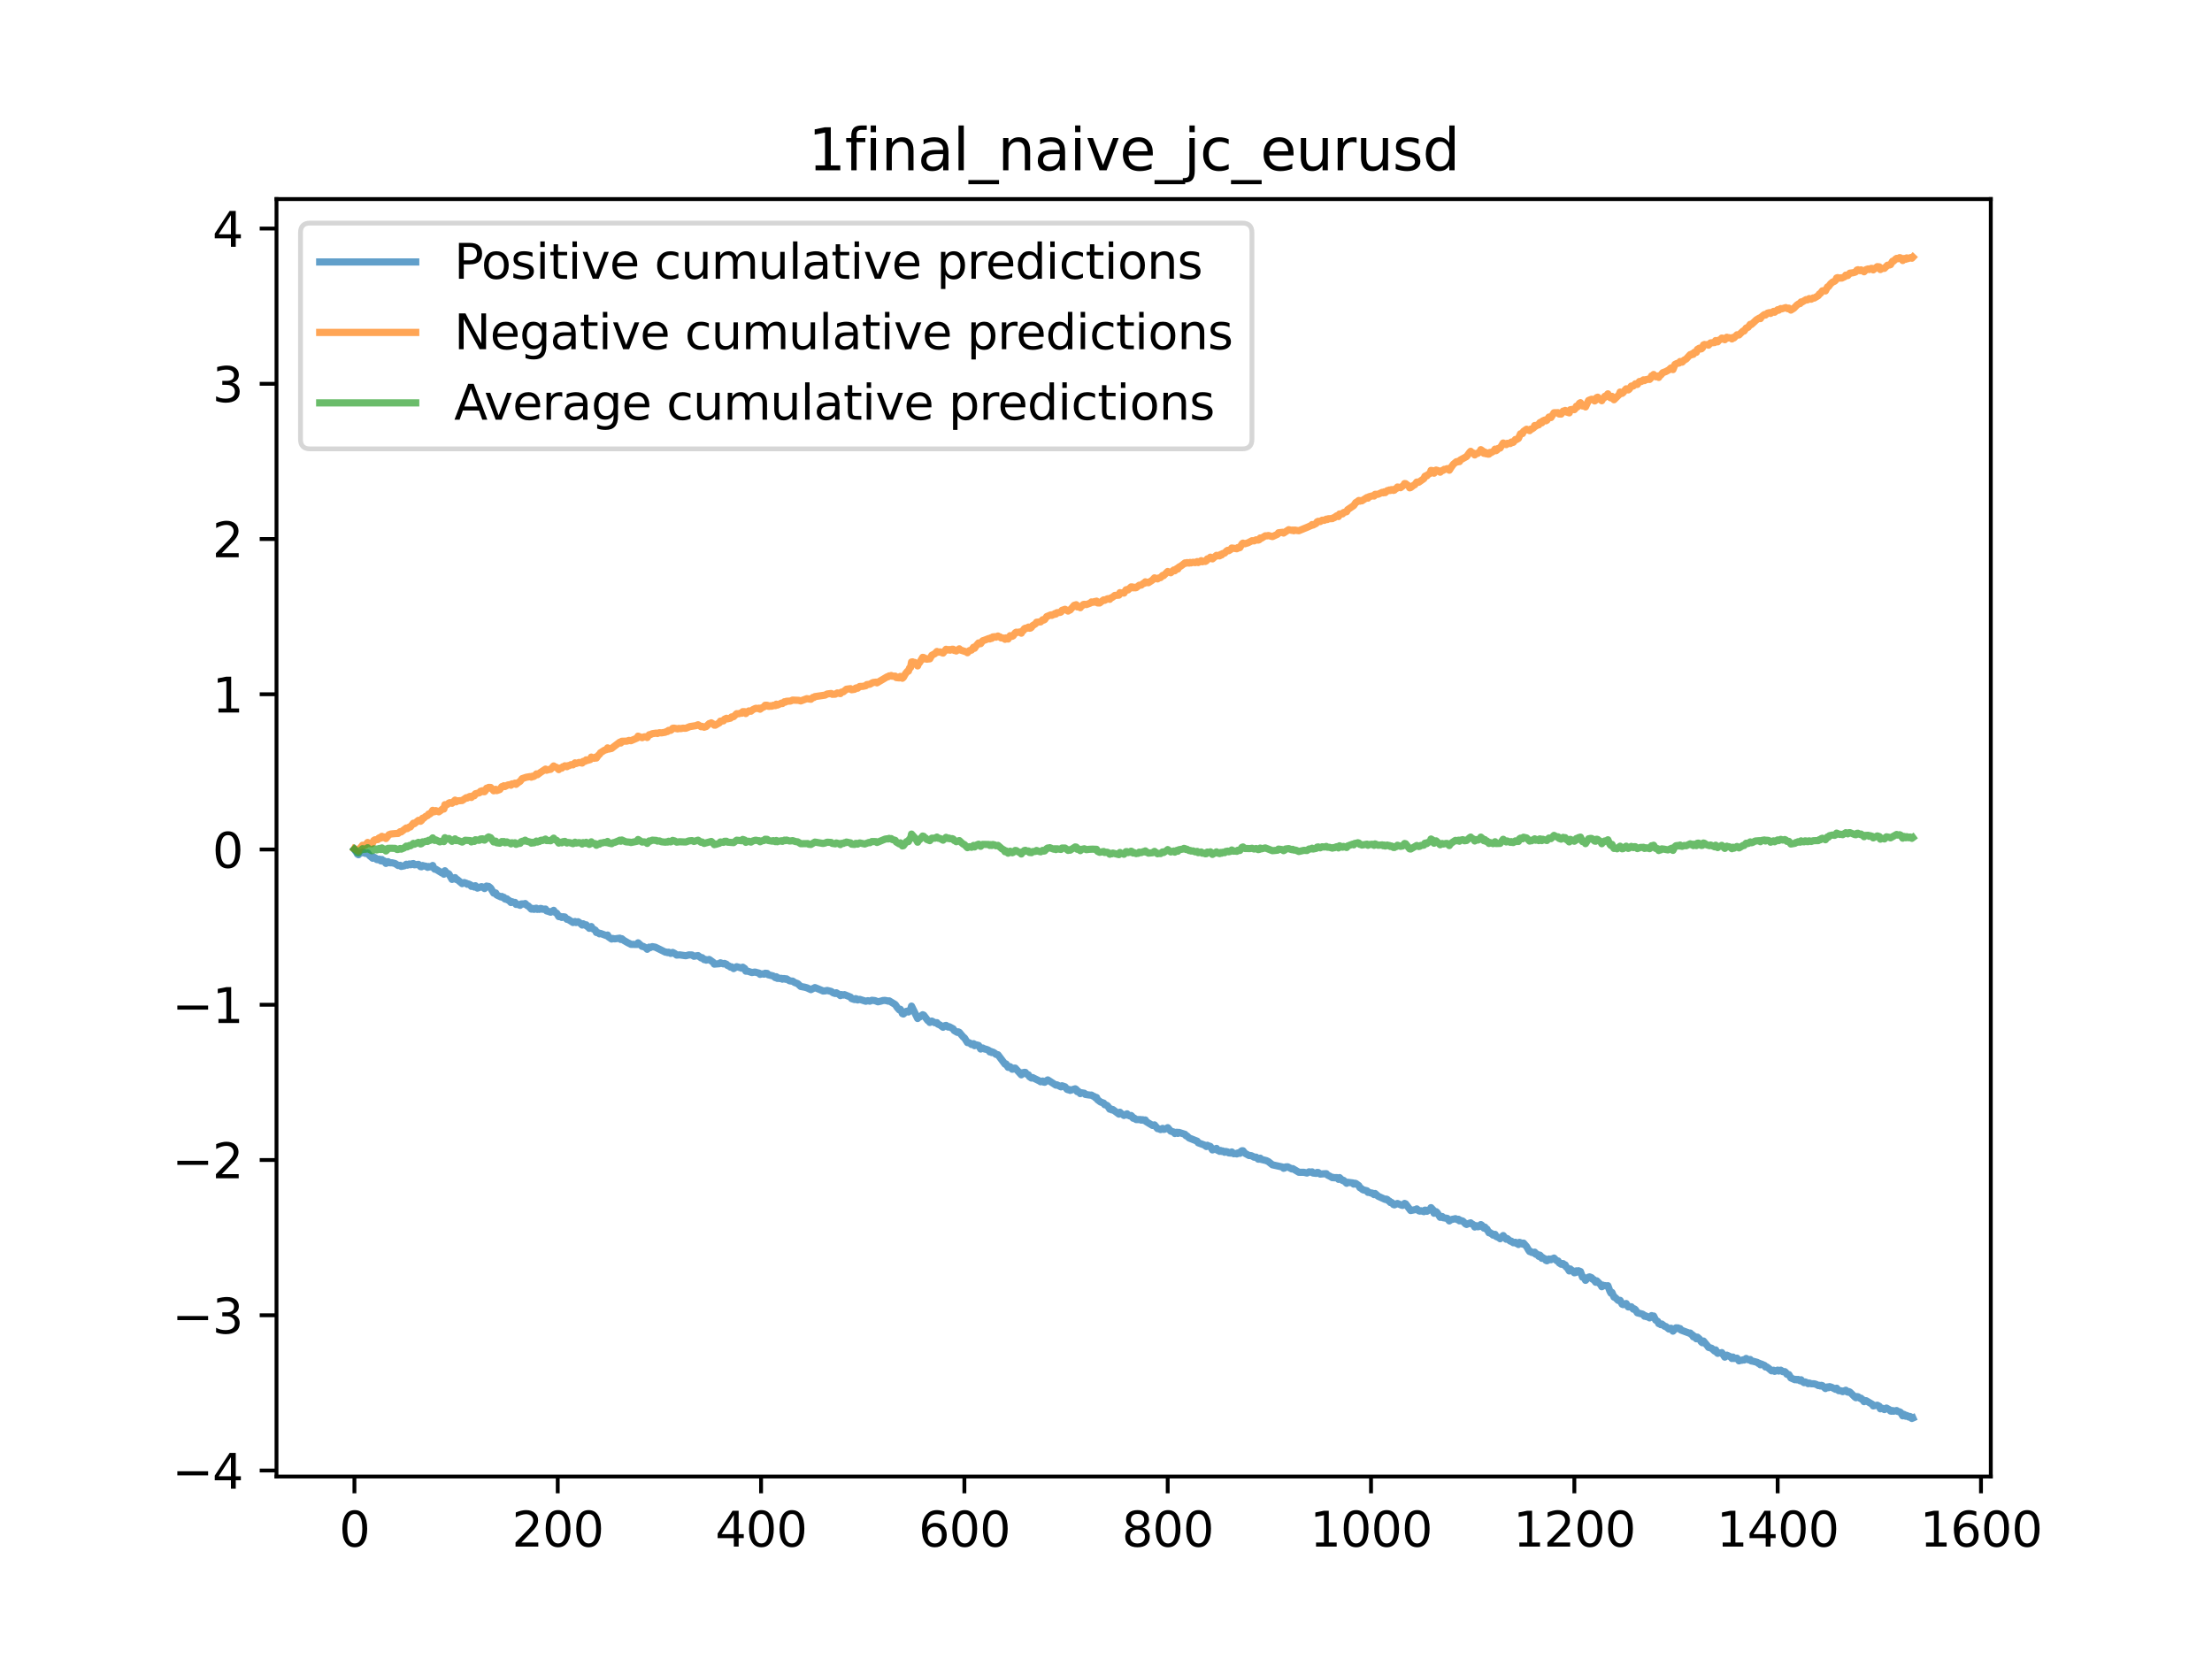<?xml version="1.0" encoding="utf-8" standalone="no"?>
<!DOCTYPE svg PUBLIC "-//W3C//DTD SVG 1.1//EN"
  "http://www.w3.org/Graphics/SVG/1.1/DTD/svg11.dtd">
<svg xmlns:xlink="http://www.w3.org/1999/xlink" width="460.8pt" height="345.6pt" viewBox="0 0 460.8 345.6" xmlns="http://www.w3.org/2000/svg" version="1.1">
 <defs>
  <style type="text/css">*{stroke-linejoin: round; stroke-linecap: butt}</style>
 </defs>
 <g id="figure_1">
  <g id="patch_1">
   <path d="M 0 345.6 
L 460.8 345.6 
L 460.8 0 
L 0 0 
z
" style="fill: #ffffff"/>
  </g>
  <g id="axes_1">
   <g id="patch_2">
    <path d="M 57.6 307.584 
L 414.72 307.584 
L 414.72 41.472 
L 57.6 41.472 
z
" style="fill: #ffffff"/>
   </g>
   <g id="matplotlib.axis_1">
    <g id="xtick_1">
     <g id="line2d_1">
      <defs>
       <path id="m7d24d3fd49" d="M 0 0 
L 0 3.5 
" style="stroke: #000000; stroke-width: 0.8"/>
      </defs>
      <g>
       <use xlink:href="#m7d24d3fd49" x="73.833" y="307.584" style="stroke: #000000; stroke-width: 0.8"/>
      </g>
     </g>
     <g id="text_1">
      <!-- 0 -->
      <g transform="translate(70.651 322.182) scale(0.1 -0.1)">
       <defs>
        <path id="DejaVuSans-30" d="M 2034 4250 
Q 1547 4250 1301 3770 
Q 1056 3291 1056 2328 
Q 1056 1369 1301 889 
Q 1547 409 2034 409 
Q 2525 409 2770 889 
Q 3016 1369 3016 2328 
Q 3016 3291 2770 3770 
Q 2525 4250 2034 4250 
z
M 2034 4750 
Q 2819 4750 3233 4129 
Q 3647 3509 3647 2328 
Q 3647 1150 3233 529 
Q 2819 -91 2034 -91 
Q 1250 -91 836 529 
Q 422 1150 422 2328 
Q 422 3509 836 4129 
Q 1250 4750 2034 4750 
z
" transform="scale(0.016)"/>
       </defs>
       <use xlink:href="#DejaVuSans-30"/>
      </g>
     </g>
    </g>
    <g id="xtick_2">
     <g id="line2d_2">
      <g>
       <use xlink:href="#m7d24d3fd49" x="116.188" y="307.584" style="stroke: #000000; stroke-width: 0.8"/>
      </g>
     </g>
     <g id="text_2">
      <!-- 200 -->
      <g transform="translate(106.644 322.182) scale(0.1 -0.1)">
       <defs>
        <path id="DejaVuSans-32" d="M 1228 531 
L 3431 531 
L 3431 0 
L 469 0 
L 469 531 
Q 828 903 1448 1529 
Q 2069 2156 2228 2338 
Q 2531 2678 2651 2914 
Q 2772 3150 2772 3378 
Q 2772 3750 2511 3984 
Q 2250 4219 1831 4219 
Q 1534 4219 1204 4116 
Q 875 4013 500 3803 
L 500 4441 
Q 881 4594 1212 4672 
Q 1544 4750 1819 4750 
Q 2544 4750 2975 4387 
Q 3406 4025 3406 3419 
Q 3406 3131 3298 2873 
Q 3191 2616 2906 2266 
Q 2828 2175 2409 1742 
Q 1991 1309 1228 531 
z
" transform="scale(0.016)"/>
       </defs>
       <use xlink:href="#DejaVuSans-32"/>
       <use xlink:href="#DejaVuSans-30" x="63.623"/>
       <use xlink:href="#DejaVuSans-30" x="127.246"/>
      </g>
     </g>
    </g>
    <g id="xtick_3">
     <g id="line2d_3">
      <g>
       <use xlink:href="#m7d24d3fd49" x="158.544" y="307.584" style="stroke: #000000; stroke-width: 0.8"/>
      </g>
     </g>
     <g id="text_3">
      <!-- 400 -->
      <g transform="translate(149 322.182) scale(0.1 -0.1)">
       <defs>
        <path id="DejaVuSans-34" d="M 2419 4116 
L 825 1625 
L 2419 1625 
L 2419 4116 
z
M 2253 4666 
L 3047 4666 
L 3047 1625 
L 3713 1625 
L 3713 1100 
L 3047 1100 
L 3047 0 
L 2419 0 
L 2419 1100 
L 313 1100 
L 313 1709 
L 2253 4666 
z
" transform="scale(0.016)"/>
       </defs>
       <use xlink:href="#DejaVuSans-34"/>
       <use xlink:href="#DejaVuSans-30" x="63.623"/>
       <use xlink:href="#DejaVuSans-30" x="127.246"/>
      </g>
     </g>
    </g>
    <g id="xtick_4">
     <g id="line2d_4">
      <g>
       <use xlink:href="#m7d24d3fd49" x="200.899" y="307.584" style="stroke: #000000; stroke-width: 0.8"/>
      </g>
     </g>
     <g id="text_4">
      <!-- 600 -->
      <g transform="translate(191.355 322.182) scale(0.1 -0.1)">
       <defs>
        <path id="DejaVuSans-36" d="M 2113 2584 
Q 1688 2584 1439 2293 
Q 1191 2003 1191 1497 
Q 1191 994 1439 701 
Q 1688 409 2113 409 
Q 2538 409 2786 701 
Q 3034 994 3034 1497 
Q 3034 2003 2786 2293 
Q 2538 2584 2113 2584 
z
M 3366 4563 
L 3366 3988 
Q 3128 4100 2886 4159 
Q 2644 4219 2406 4219 
Q 1781 4219 1451 3797 
Q 1122 3375 1075 2522 
Q 1259 2794 1537 2939 
Q 1816 3084 2150 3084 
Q 2853 3084 3261 2657 
Q 3669 2231 3669 1497 
Q 3669 778 3244 343 
Q 2819 -91 2113 -91 
Q 1303 -91 875 529 
Q 447 1150 447 2328 
Q 447 3434 972 4092 
Q 1497 4750 2381 4750 
Q 2619 4750 2861 4703 
Q 3103 4656 3366 4563 
z
" transform="scale(0.016)"/>
       </defs>
       <use xlink:href="#DejaVuSans-36"/>
       <use xlink:href="#DejaVuSans-30" x="63.623"/>
       <use xlink:href="#DejaVuSans-30" x="127.246"/>
      </g>
     </g>
    </g>
    <g id="xtick_5">
     <g id="line2d_5">
      <g>
       <use xlink:href="#m7d24d3fd49" x="243.255" y="307.584" style="stroke: #000000; stroke-width: 0.8"/>
      </g>
     </g>
     <g id="text_5">
      <!-- 800 -->
      <g transform="translate(233.711 322.182) scale(0.1 -0.1)">
       <defs>
        <path id="DejaVuSans-38" d="M 2034 2216 
Q 1584 2216 1326 1975 
Q 1069 1734 1069 1313 
Q 1069 891 1326 650 
Q 1584 409 2034 409 
Q 2484 409 2743 651 
Q 3003 894 3003 1313 
Q 3003 1734 2745 1975 
Q 2488 2216 2034 2216 
z
M 1403 2484 
Q 997 2584 770 2862 
Q 544 3141 544 3541 
Q 544 4100 942 4425 
Q 1341 4750 2034 4750 
Q 2731 4750 3128 4425 
Q 3525 4100 3525 3541 
Q 3525 3141 3298 2862 
Q 3072 2584 2669 2484 
Q 3125 2378 3379 2068 
Q 3634 1759 3634 1313 
Q 3634 634 3220 271 
Q 2806 -91 2034 -91 
Q 1263 -91 848 271 
Q 434 634 434 1313 
Q 434 1759 690 2068 
Q 947 2378 1403 2484 
z
M 1172 3481 
Q 1172 3119 1398 2916 
Q 1625 2713 2034 2713 
Q 2441 2713 2670 2916 
Q 2900 3119 2900 3481 
Q 2900 3844 2670 4047 
Q 2441 4250 2034 4250 
Q 1625 4250 1398 4047 
Q 1172 3844 1172 3481 
z
" transform="scale(0.016)"/>
       </defs>
       <use xlink:href="#DejaVuSans-38"/>
       <use xlink:href="#DejaVuSans-30" x="63.623"/>
       <use xlink:href="#DejaVuSans-30" x="127.246"/>
      </g>
     </g>
    </g>
    <g id="xtick_6">
     <g id="line2d_6">
      <g>
       <use xlink:href="#m7d24d3fd49" x="285.61" y="307.584" style="stroke: #000000; stroke-width: 0.8"/>
      </g>
     </g>
     <g id="text_6">
      <!-- 1000 -->
      <g transform="translate(272.885 322.182) scale(0.1 -0.1)">
       <defs>
        <path id="DejaVuSans-31" d="M 794 531 
L 1825 531 
L 1825 4091 
L 703 3866 
L 703 4441 
L 1819 4666 
L 2450 4666 
L 2450 531 
L 3481 531 
L 3481 0 
L 794 0 
L 794 531 
z
" transform="scale(0.016)"/>
       </defs>
       <use xlink:href="#DejaVuSans-31"/>
       <use xlink:href="#DejaVuSans-30" x="63.623"/>
       <use xlink:href="#DejaVuSans-30" x="127.246"/>
       <use xlink:href="#DejaVuSans-30" x="190.869"/>
      </g>
     </g>
    </g>
    <g id="xtick_7">
     <g id="line2d_7">
      <g>
       <use xlink:href="#m7d24d3fd49" x="327.965" y="307.584" style="stroke: #000000; stroke-width: 0.8"/>
      </g>
     </g>
     <g id="text_7">
      <!-- 1200 -->
      <g transform="translate(315.24 322.182) scale(0.1 -0.1)">
       <use xlink:href="#DejaVuSans-31"/>
       <use xlink:href="#DejaVuSans-32" x="63.623"/>
       <use xlink:href="#DejaVuSans-30" x="127.246"/>
       <use xlink:href="#DejaVuSans-30" x="190.869"/>
      </g>
     </g>
    </g>
    <g id="xtick_8">
     <g id="line2d_8">
      <g>
       <use xlink:href="#m7d24d3fd49" x="370.321" y="307.584" style="stroke: #000000; stroke-width: 0.8"/>
      </g>
     </g>
     <g id="text_8">
      <!-- 1400 -->
      <g transform="translate(357.596 322.182) scale(0.1 -0.1)">
       <use xlink:href="#DejaVuSans-31"/>
       <use xlink:href="#DejaVuSans-34" x="63.623"/>
       <use xlink:href="#DejaVuSans-30" x="127.246"/>
       <use xlink:href="#DejaVuSans-30" x="190.869"/>
      </g>
     </g>
    </g>
    <g id="xtick_9">
     <g id="line2d_9">
      <g>
       <use xlink:href="#m7d24d3fd49" x="412.676" y="307.584" style="stroke: #000000; stroke-width: 0.8"/>
      </g>
     </g>
     <g id="text_9">
      <!-- 1600 -->
      <g transform="translate(399.951 322.182) scale(0.1 -0.1)">
       <use xlink:href="#DejaVuSans-31"/>
       <use xlink:href="#DejaVuSans-36" x="63.623"/>
       <use xlink:href="#DejaVuSans-30" x="127.246"/>
       <use xlink:href="#DejaVuSans-30" x="190.869"/>
      </g>
     </g>
    </g>
   </g>
   <g id="matplotlib.axis_2">
    <g id="ytick_1">
     <g id="line2d_10">
      <defs>
       <path id="m23168e3e90" d="M 0 0 
L -3.5 0 
" style="stroke: #000000; stroke-width: 0.8"/>
      </defs>
      <g>
       <use xlink:href="#m23168e3e90" x="57.6" y="306.329" style="stroke: #000000; stroke-width: 0.8"/>
      </g>
     </g>
     <g id="text_10">
      <!-- −4 -->
      <g transform="translate(35.858 310.128) scale(0.1 -0.1)">
       <defs>
        <path id="DejaVuSans-2212" d="M 678 2272 
L 4684 2272 
L 4684 1741 
L 678 1741 
L 678 2272 
z
" transform="scale(0.016)"/>
       </defs>
       <use xlink:href="#DejaVuSans-2212"/>
       <use xlink:href="#DejaVuSans-34" x="83.789"/>
      </g>
     </g>
    </g>
    <g id="ytick_2">
     <g id="line2d_11">
      <g>
       <use xlink:href="#m23168e3e90" x="57.6" y="273.989" style="stroke: #000000; stroke-width: 0.8"/>
      </g>
     </g>
     <g id="text_11">
      <!-- −3 -->
      <g transform="translate(35.858 277.788) scale(0.1 -0.1)">
       <defs>
        <path id="DejaVuSans-33" d="M 2597 2516 
Q 3050 2419 3304 2112 
Q 3559 1806 3559 1356 
Q 3559 666 3084 287 
Q 2609 -91 1734 -91 
Q 1441 -91 1130 -33 
Q 819 25 488 141 
L 488 750 
Q 750 597 1062 519 
Q 1375 441 1716 441 
Q 2309 441 2620 675 
Q 2931 909 2931 1356 
Q 2931 1769 2642 2001 
Q 2353 2234 1838 2234 
L 1294 2234 
L 1294 2753 
L 1863 2753 
Q 2328 2753 2575 2939 
Q 2822 3125 2822 3475 
Q 2822 3834 2567 4026 
Q 2313 4219 1838 4219 
Q 1578 4219 1281 4162 
Q 984 4106 628 3988 
L 628 4550 
Q 988 4650 1302 4700 
Q 1616 4750 1894 4750 
Q 2613 4750 3031 4423 
Q 3450 4097 3450 3541 
Q 3450 3153 3228 2886 
Q 3006 2619 2597 2516 
z
" transform="scale(0.016)"/>
       </defs>
       <use xlink:href="#DejaVuSans-2212"/>
       <use xlink:href="#DejaVuSans-33" x="83.789"/>
      </g>
     </g>
    </g>
    <g id="ytick_3">
     <g id="line2d_12">
      <g>
       <use xlink:href="#m23168e3e90" x="57.6" y="241.649" style="stroke: #000000; stroke-width: 0.8"/>
      </g>
     </g>
     <g id="text_12">
      <!-- −2 -->
      <g transform="translate(35.858 245.448) scale(0.1 -0.1)">
       <use xlink:href="#DejaVuSans-2212"/>
       <use xlink:href="#DejaVuSans-32" x="83.789"/>
      </g>
     </g>
    </g>
    <g id="ytick_4">
     <g id="line2d_13">
      <g>
       <use xlink:href="#m23168e3e90" x="57.6" y="209.309" style="stroke: #000000; stroke-width: 0.8"/>
      </g>
     </g>
     <g id="text_13">
      <!-- −1 -->
      <g transform="translate(35.858 213.108) scale(0.1 -0.1)">
       <use xlink:href="#DejaVuSans-2212"/>
       <use xlink:href="#DejaVuSans-31" x="83.789"/>
      </g>
     </g>
    </g>
    <g id="ytick_5">
     <g id="line2d_14">
      <g>
       <use xlink:href="#m23168e3e90" x="57.6" y="176.968" style="stroke: #000000; stroke-width: 0.8"/>
      </g>
     </g>
     <g id="text_14">
      <!-- 0 -->
      <g transform="translate(44.237 180.768) scale(0.1 -0.1)">
       <use xlink:href="#DejaVuSans-30"/>
      </g>
     </g>
    </g>
    <g id="ytick_6">
     <g id="line2d_15">
      <g>
       <use xlink:href="#m23168e3e90" x="57.6" y="144.628" style="stroke: #000000; stroke-width: 0.8"/>
      </g>
     </g>
     <g id="text_15">
      <!-- 1 -->
      <g transform="translate(44.237 148.428) scale(0.1 -0.1)">
       <use xlink:href="#DejaVuSans-31"/>
      </g>
     </g>
    </g>
    <g id="ytick_7">
     <g id="line2d_16">
      <g>
       <use xlink:href="#m23168e3e90" x="57.6" y="112.288" style="stroke: #000000; stroke-width: 0.8"/>
      </g>
     </g>
     <g id="text_16">
      <!-- 2 -->
      <g transform="translate(44.237 116.088) scale(0.1 -0.1)">
       <use xlink:href="#DejaVuSans-32"/>
      </g>
     </g>
    </g>
    <g id="ytick_8">
     <g id="line2d_17">
      <g>
       <use xlink:href="#m23168e3e90" x="57.6" y="79.948" style="stroke: #000000; stroke-width: 0.8"/>
      </g>
     </g>
     <g id="text_17">
      <!-- 3 -->
      <g transform="translate(44.237 83.747) scale(0.1 -0.1)">
       <use xlink:href="#DejaVuSans-33"/>
      </g>
     </g>
    </g>
    <g id="ytick_9">
     <g id="line2d_18">
      <g>
       <use xlink:href="#m23168e3e90" x="57.6" y="47.608" style="stroke: #000000; stroke-width: 0.8"/>
      </g>
     </g>
     <g id="text_18">
      <!-- 4 -->
      <g transform="translate(44.237 51.407) scale(0.1 -0.1)">
       <use xlink:href="#DejaVuSans-34"/>
      </g>
     </g>
    </g>
   </g>
   <g id="line2d_19">
    <path d="M 73.833 176.979 
L 74.256 177.546 
L 74.468 177.93 
L 74.68 178.058 
L 74.892 177.813 
L 75.315 177.634 
L 75.527 177.514 
L 75.739 177.667 
L 75.951 177.633 
L 76.162 177.791 
L 76.586 177.692 
L 77.009 178.26 
L 77.645 178.789 
L 77.856 178.538 
L 78.28 178.772 
L 78.492 179.059 
L 78.704 179.093 
L 78.915 178.972 
L 79.127 179.012 
L 79.339 179.334 
L 79.551 179.051 
L 79.762 179.409 
L 79.974 179.323 
L 80.186 179.46 
L 80.398 179.86 
L 80.61 179.764 
L 80.821 179.498 
L 81.245 179.734 
L 81.668 179.73 
L 82.304 179.882 
L 82.939 180.303 
L 83.363 180.259 
L 83.574 180.487 
L 84.21 180.367 
L 84.633 180.038 
L 84.845 180.234 
L 85.269 179.982 
L 85.48 180.137 
L 85.692 180.106 
L 85.904 179.923 
L 86.116 179.898 
L 86.328 180.149 
L 87.175 180.061 
L 87.598 180.534 
L 87.81 180.56 
L 88.022 180.301 
L 88.445 180.422 
L 88.657 180.43 
L 89.081 180.681 
L 89.292 180.504 
L 89.504 180.605 
L 89.928 180.448 
L 90.14 180.296 
L 90.351 180.844 
L 90.563 181.072 
L 90.775 181.061 
L 92.046 181.846 
L 92.257 181.826 
L 92.469 182.106 
L 92.681 181.396 
L 93.104 181.949 
L 93.316 181.949 
L 93.528 182.085 
L 94.163 183.192 
L 94.799 182.824 
L 95.01 183.194 
L 95.222 183.197 
L 96.281 184.076 
L 96.705 183.855 
L 97.128 183.992 
L 97.34 184.211 
L 97.552 184.134 
L 97.975 184.323 
L 98.187 184.644 
L 98.399 184.535 
L 98.611 184.584 
L 98.822 184.791 
L 99.034 184.51 
L 99.458 185.007 
L 100.305 184.704 
L 100.517 184.759 
L 100.94 185.1 
L 101.364 184.583 
L 101.576 184.712 
L 101.787 184.653 
L 102.211 184.99 
L 102.846 186.052 
L 103.058 186.11 
L 103.27 186.02 
L 103.482 186.444 
L 104.329 186.843 
L 104.54 186.744 
L 104.752 186.967 
L 104.964 186.923 
L 105.176 187.267 
L 105.388 187.338 
L 105.599 187.246 
L 105.811 187.5 
L 106.023 187.558 
L 106.446 188.014 
L 106.658 187.843 
L 107.082 188.006 
L 107.294 187.988 
L 107.505 188.4 
L 107.717 188.344 
L 108.352 188.594 
L 108.564 188.312 
L 108.988 188.294 
L 109.2 188.349 
L 109.411 188.224 
L 109.835 188.663 
L 110.047 188.718 
L 110.682 189.383 
L 110.894 189.237 
L 111.106 189.408 
L 111.317 189.421 
L 111.529 189.227 
L 111.741 189.198 
L 111.953 189.441 
L 112.164 189.34 
L 112.376 189.431 
L 112.588 189.247 
L 112.8 189.275 
L 113.012 189.415 
L 113.647 189.375 
L 113.859 189.752 
L 114.282 189.869 
L 114.706 190.031 
L 115.341 189.642 
L 115.553 190.006 
L 115.976 190.239 
L 116.4 190.941 
L 116.612 190.864 
L 117.035 191.125 
L 117.247 190.972 
L 117.671 191.022 
L 118.094 191.507 
L 118.306 191.492 
L 119.365 192.174 
L 119.788 191.969 
L 120 192.181 
L 120.424 192.013 
L 120.847 192.306 
L 121.271 192.699 
L 121.483 192.439 
L 121.906 192.741 
L 122.118 192.657 
L 122.33 192.997 
L 122.541 193.087 
L 122.753 193.381 
L 122.965 193.35 
L 123.177 193.018 
L 123.389 193.413 
L 124.024 193.785 
L 124.236 194.25 
L 124.659 194.326 
L 124.871 194.53 
L 125.083 194.446 
L 126.353 194.918 
L 126.565 194.785 
L 126.777 195.186 
L 127.412 195.616 
L 127.624 195.494 
L 128.048 195.58 
L 129.107 195.439 
L 129.318 195.706 
L 129.53 195.553 
L 129.954 195.908 
L 130.801 196.397 
L 131.224 196.602 
L 131.436 196.724 
L 132.707 196.749 
L 132.919 196.408 
L 133.766 197.156 
L 133.977 197.141 
L 134.613 197.492 
L 134.825 197.749 
L 135.248 197.301 
L 135.46 197.4 
L 135.883 197.202 
L 136.519 197.317 
L 138.637 198.361 
L 138.848 198.342 
L 139.06 198.449 
L 139.272 198.356 
L 139.695 198.604 
L 139.907 198.568 
L 140.119 198.406 
L 140.543 198.619 
L 140.966 198.962 
L 141.601 198.915 
L 142.872 199.1 
L 143.507 198.92 
L 144.143 198.939 
L 144.566 199.209 
L 144.99 199.128 
L 145.413 199.064 
L 146.049 199.552 
L 146.261 199.494 
L 146.684 199.902 
L 146.896 199.857 
L 147.108 200.012 
L 147.743 199.877 
L 148.59 200.48 
L 148.802 200.839 
L 149.861 200.754 
L 150.073 200.57 
L 150.708 200.795 
L 150.92 200.695 
L 151.343 200.876 
L 151.555 201.126 
L 151.767 201.173 
L 152.19 201.475 
L 152.402 201.41 
L 152.826 201.772 
L 153.461 201.385 
L 154.308 201.612 
L 154.52 201.703 
L 154.732 201.483 
L 155.155 201.772 
L 155.367 202.307 
L 155.791 202.315 
L 156.638 202.597 
L 157.273 202.494 
L 157.908 202.666 
L 158.12 202.716 
L 158.332 202.976 
L 158.755 202.874 
L 159.179 202.93 
L 159.391 202.746 
L 159.814 202.782 
L 160.026 203.053 
L 161.085 203.316 
L 161.509 203.659 
L 161.72 203.478 
L 161.932 203.812 
L 162.144 203.709 
L 162.356 203.843 
L 162.779 203.81 
L 162.991 203.981 
L 163.203 203.853 
L 163.415 203.856 
L 163.626 203.992 
L 163.838 203.908 
L 164.473 204.315 
L 164.897 204.386 
L 165.109 204.379 
L 165.532 204.676 
L 166.168 204.904 
L 166.803 205.496 
L 167.65 205.656 
L 168.074 205.771 
L 168.921 206.16 
L 169.768 205.731 
L 171.038 206.25 
L 171.462 206.443 
L 171.886 206.416 
L 172.309 206.327 
L 173.156 206.536 
L 173.58 206.834 
L 174.003 206.963 
L 174.215 206.812 
L 174.85 207.195 
L 175.062 207.4 
L 175.274 207.185 
L 175.698 207.291 
L 175.909 207.199 
L 177.18 207.709 
L 177.392 208.019 
L 178.027 208.227 
L 178.239 208.035 
L 178.451 208.1 
L 178.662 208.311 
L 179.086 208.186 
L 180.357 208.579 
L 180.78 208.461 
L 181.204 208.563 
L 181.627 208.374 
L 182.263 208.443 
L 182.898 208.695 
L 183.533 208.545 
L 183.957 208.417 
L 184.38 208.403 
L 184.804 208.481 
L 185.016 208.555 
L 185.228 208.495 
L 186.498 209.264 
L 186.922 209.898 
L 187.345 210.372 
L 187.557 210.25 
L 187.769 210.581 
L 187.981 211.151 
L 188.192 211.234 
L 188.828 210.681 
L 189.04 210.639 
L 189.251 210.811 
L 189.463 210.45 
L 189.675 210.385 
L 189.887 209.594 
L 191.157 212.172 
L 191.369 211.834 
L 191.581 211.868 
L 192.216 211.39 
L 192.428 211.483 
L 193.275 212.596 
L 193.487 212.688 
L 193.699 212.996 
L 194.122 212.715 
L 194.758 213.059 
L 195.181 213.041 
L 195.393 213.352 
L 195.816 213.525 
L 196.452 213.996 
L 196.875 213.651 
L 197.087 213.61 
L 197.511 213.951 
L 197.722 213.88 
L 198.146 214.096 
L 198.57 214.327 
L 198.781 214.688 
L 199.417 215.056 
L 199.628 214.956 
L 199.84 215.053 
L 200.264 215.561 
L 200.687 216.054 
L 200.899 216.19 
L 201.534 217.189 
L 201.958 217.243 
L 202.382 217.588 
L 202.805 217.416 
L 203.017 217.829 
L 203.229 217.626 
L 203.864 217.784 
L 204.288 218.529 
L 204.711 218.311 
L 205.135 218.539 
L 205.346 218.558 
L 205.77 218.708 
L 205.982 218.822 
L 206.194 219.132 
L 206.405 219.027 
L 206.617 219.27 
L 206.829 219.171 
L 207.252 219.413 
L 207.464 219.639 
L 207.888 219.721 
L 209.37 221.69 
L 209.582 221.64 
L 210.006 222.345 
L 210.217 222.168 
L 210.429 222.216 
L 210.853 222.736 
L 211.064 222.706 
L 211.276 222.507 
L 211.488 222.507 
L 211.912 222.969 
L 212.759 223.901 
L 212.97 223.464 
L 213.182 223.576 
L 213.394 223.391 
L 213.606 223.404 
L 213.817 223.729 
L 214.241 223.904 
L 214.453 224.296 
L 214.876 224.576 
L 215.088 224.47 
L 216.571 225.199 
L 216.782 225.351 
L 217.206 225.198 
L 217.418 225.419 
L 217.629 225.451 
L 218.053 225.097 
L 218.265 224.966 
L 219.959 226.049 
L 220.171 225.991 
L 221.018 226.413 
L 221.23 226.182 
L 221.865 226.399 
L 222.289 226.932 
L 222.5 227.012 
L 222.712 226.957 
L 222.924 227.144 
L 223.983 226.818 
L 224.195 226.952 
L 224.406 227.409 
L 224.618 227.324 
L 225.042 227.818 
L 225.253 227.636 
L 225.889 227.741 
L 226.101 227.986 
L 226.736 228.085 
L 227.159 228.137 
L 227.371 228.129 
L 227.795 228.381 
L 228.007 228.452 
L 228.218 228.7 
L 228.43 228.625 
L 228.642 229.095 
L 229.277 229.568 
L 229.913 229.799 
L 230.124 230.13 
L 230.548 230.243 
L 230.76 230.405 
L 231.183 231.06 
L 231.395 230.999 
L 231.607 231.211 
L 231.819 231.138 
L 233.089 232.087 
L 233.301 231.705 
L 233.513 231.972 
L 233.725 232.048 
L 234.148 232.369 
L 234.783 232.03 
L 234.995 232.339 
L 235.207 232.35 
L 235.419 232.5 
L 235.631 232.377 
L 235.842 232.577 
L 236.054 232.947 
L 236.266 232.91 
L 236.689 233.226 
L 237.537 233.221 
L 237.748 233.346 
L 237.96 233.253 
L 238.172 233.283 
L 238.384 233.437 
L 238.595 233.314 
L 238.807 233.677 
L 240.078 234.444 
L 240.501 234.337 
L 241.137 235.111 
L 241.349 235.129 
L 241.772 235.309 
L 242.196 235.063 
L 242.407 235.271 
L 242.619 235.241 
L 243.043 235.059 
L 243.255 234.914 
L 243.89 235.644 
L 244.525 235.822 
L 244.737 236.126 
L 245.161 235.871 
L 245.372 236.106 
L 245.584 235.899 
L 246.855 236.299 
L 247.067 236.605 
L 247.278 236.642 
L 247.702 237.06 
L 249.396 237.73 
L 249.608 238.065 
L 250.879 238.531 
L 251.302 238.84 
L 251.514 238.584 
L 251.726 238.783 
L 251.937 238.751 
L 252.149 238.835 
L 252.573 239.549 
L 253.42 239.236 
L 253.632 239.628 
L 253.843 239.665 
L 254.055 239.842 
L 254.267 239.666 
L 254.479 239.86 
L 254.691 239.76 
L 255.114 240.04 
L 255.326 239.868 
L 255.749 239.966 
L 255.961 240.169 
L 256.385 240.204 
L 256.597 239.974 
L 257.02 240.347 
L 257.232 240.284 
L 257.655 240.383 
L 257.867 240.181 
L 258.291 240.263 
L 258.503 239.867 
L 258.714 239.73 
L 258.926 239.73 
L 259.35 240.254 
L 260.197 240.714 
L 260.62 240.73 
L 261.044 240.93 
L 261.256 241.064 
L 261.679 241.058 
L 262.103 241.468 
L 262.314 241.47 
L 262.526 241.267 
L 262.738 241.521 
L 263.797 241.778 
L 264.22 241.979 
L 265.068 242.65 
L 266.974 243.069 
L 267.185 243.122 
L 267.397 243.374 
L 267.609 243.317 
L 267.821 243.092 
L 268.244 243.068 
L 269.091 243.51 
L 269.303 243.445 
L 270.574 244.204 
L 271.633 244.214 
L 272.268 244.364 
L 272.692 244.11 
L 273.115 244.194 
L 273.327 244.121 
L 273.539 244.362 
L 274.174 244.435 
L 274.386 244.241 
L 274.598 244.251 
L 275.021 244.585 
L 275.868 244.516 
L 276.292 244.502 
L 276.504 244.762 
L 277.139 245.08 
L 277.562 245.334 
L 277.774 245.272 
L 277.986 245.364 
L 278.41 245.301 
L 278.621 245.355 
L 278.833 245.672 
L 279.045 245.317 
L 279.68 245.922 
L 279.892 245.894 
L 280.527 246.499 
L 280.739 246.293 
L 281.798 246.422 
L 282.01 246.678 
L 282.222 246.49 
L 282.433 246.53 
L 283.069 246.989 
L 283.28 247.404 
L 283.492 247.512 
L 283.916 247.855 
L 284.763 248.06 
L 284.975 248.392 
L 285.186 248.376 
L 285.61 248.537 
L 285.822 248.537 
L 286.245 248.861 
L 286.457 248.632 
L 287.092 249.196 
L 288.575 249.868 
L 288.787 249.795 
L 288.998 249.885 
L 289.21 250.134 
L 289.422 250.196 
L 289.634 250.505 
L 289.846 250.469 
L 290.057 250.615 
L 290.269 250.918 
L 290.481 250.994 
L 291.116 250.703 
L 291.963 251.059 
L 292.175 251.109 
L 292.599 250.698 
L 292.81 250.781 
L 293.869 252.177 
L 294.928 251.961 
L 295.14 251.836 
L 295.564 252.235 
L 295.775 252.299 
L 295.987 252.215 
L 296.622 252.407 
L 296.834 252.096 
L 297.046 252.112 
L 297.258 252.333 
L 297.47 252.125 
L 297.893 252.079 
L 298.105 251.575 
L 298.528 252.031 
L 298.74 252.738 
L 299.164 252.41 
L 299.376 252.599 
L 300.011 253.587 
L 300.223 253.407 
L 300.434 253.422 
L 300.646 253.675 
L 301.493 253.809 
L 301.917 254.336 
L 302.129 254.144 
L 302.552 254.011 
L 302.976 253.924 
L 303.188 253.872 
L 303.611 254.081 
L 303.823 253.997 
L 304.035 254.321 
L 304.246 254.211 
L 304.458 254.348 
L 304.67 254.35 
L 304.882 254.524 
L 305.305 254.977 
L 305.517 255.073 
L 305.941 254.88 
L 306.364 254.741 
L 306.576 254.969 
L 306.788 255.032 
L 306.999 255.215 
L 307.211 255.606 
L 307.423 255.336 
L 307.635 255.354 
L 307.847 255.553 
L 308.27 255.479 
L 308.482 255.103 
L 308.694 255.237 
L 309.117 255.836 
L 309.329 255.629 
L 309.541 256.012 
L 309.753 256.029 
L 310.176 256.807 
L 310.388 256.758 
L 310.6 256.971 
L 310.811 257 
L 311.023 257.294 
L 311.235 257.29 
L 311.447 257.143 
L 311.659 257.571 
L 312.294 257.858 
L 312.506 258.046 
L 313.141 257.389 
L 313.776 258.155 
L 313.988 258.022 
L 314.623 258.552 
L 314.835 258.558 
L 315.259 258.891 
L 315.682 258.791 
L 315.894 259.022 
L 316.106 259.053 
L 316.318 259.251 
L 316.529 258.803 
L 316.953 258.962 
L 317.165 259.164 
L 317.377 258.961 
L 318.012 259.689 
L 318.435 260.415 
L 318.647 260.712 
L 318.859 260.699 
L 319.071 260.896 
L 319.283 260.888 
L 319.494 261.013 
L 319.706 260.85 
L 319.918 261.284 
L 320.13 261.217 
L 320.341 261.375 
L 320.553 261.72 
L 320.765 261.459 
L 320.977 261.652 
L 321.189 262.126 
L 321.4 261.986 
L 321.612 262.192 
L 321.824 262.223 
L 322.036 262.553 
L 322.247 262.644 
L 322.459 262.532 
L 322.671 262.276 
L 323.095 262.423 
L 323.306 262.232 
L 323.518 262.237 
L 323.73 262.08 
L 324.153 262.512 
L 324.365 262.671 
L 324.577 262.679 
L 324.789 263.076 
L 325.212 263.355 
L 325.424 263.213 
L 325.636 263.241 
L 325.848 263.56 
L 326.059 263.495 
L 326.271 263.949 
L 326.483 264.088 
L 326.907 264.759 
L 327.118 264.353 
L 327.33 264.602 
L 327.542 264.67 
L 327.965 265.145 
L 328.177 265.106 
L 328.389 264.747 
L 328.601 264.986 
L 328.813 264.722 
L 329.236 264.883 
L 329.66 266.072 
L 329.871 266.038 
L 330.083 266.241 
L 330.295 266.719 
L 330.93 266.058 
L 331.142 266 
L 331.566 266.174 
L 331.777 266.494 
L 331.989 266.538 
L 332.413 267.116 
L 332.625 266.819 
L 333.472 267.652 
L 333.683 268.047 
L 333.895 267.716 
L 334.107 267.845 
L 334.319 267.81 
L 334.742 267.885 
L 334.954 267.835 
L 335.378 268.986 
L 335.589 269.388 
L 335.801 269.239 
L 336.225 270.216 
L 336.437 270.258 
L 337.072 270.885 
L 337.284 270.952 
L 337.495 270.885 
L 337.919 271.686 
L 338.131 271.777 
L 338.766 271.554 
L 339.19 272.255 
L 339.825 272.222 
L 340.249 272.723 
L 340.46 272.66 
L 340.672 272.808 
L 341.096 273.481 
L 342.155 273.756 
L 342.366 273.887 
L 342.578 274.194 
L 342.79 274.099 
L 343.002 274.289 
L 343.213 274.28 
L 343.637 274.539 
L 343.849 274.419 
L 344.061 274.067 
L 344.272 274.343 
L 344.484 274.15 
L 344.908 275.009 
L 345.331 275.266 
L 345.543 275.731 
L 345.755 275.753 
L 345.967 275.948 
L 346.178 275.817 
L 346.814 276.307 
L 347.025 276.337 
L 347.661 276.861 
L 348.084 276.697 
L 348.296 276.786 
L 348.508 277.302 
L 349.143 276.617 
L 349.567 276.632 
L 349.779 276.838 
L 349.99 276.768 
L 350.202 277.087 
L 351.896 277.716 
L 352.108 277.699 
L 352.32 277.993 
L 352.532 278.039 
L 352.743 278.485 
L 352.955 278.351 
L 353.379 278.893 
L 353.59 278.548 
L 354.014 278.913 
L 354.438 279.578 
L 354.649 279.719 
L 354.861 279.363 
L 355.708 280.381 
L 355.92 280.684 
L 356.555 280.861 
L 357.191 281.456 
L 357.402 281.203 
L 357.614 281.729 
L 357.826 281.927 
L 358.038 281.812 
L 358.461 281.858 
L 358.673 281.772 
L 359.308 282.71 
L 359.732 282.303 
L 360.579 282.693 
L 360.791 282.998 
L 361.003 282.699 
L 361.214 282.991 
L 361.638 282.951 
L 361.85 282.933 
L 362.273 283.493 
L 362.485 283.392 
L 362.909 283.363 
L 363.12 283.269 
L 363.332 283.319 
L 363.756 282.99 
L 364.179 283.26 
L 364.391 283.299 
L 364.603 283.209 
L 364.815 283.508 
L 365.238 283.581 
L 366.085 283.812 
L 366.297 284.018 
L 366.509 283.999 
L 366.721 284.307 
L 366.932 284.159 
L 367.356 284.353 
L 367.568 284.437 
L 367.78 284.767 
L 367.991 284.722 
L 368.415 285.018 
L 369.05 285.564 
L 369.474 285.449 
L 369.686 285.673 
L 370.321 285.424 
L 370.533 285.61 
L 370.956 285.43 
L 371.38 285.735 
L 371.803 285.737 
L 372.015 285.909 
L 372.227 286.274 
L 372.65 286.343 
L 373.074 287.052 
L 373.498 287.237 
L 373.921 287.417 
L 374.133 287.347 
L 374.345 287.449 
L 374.556 287.358 
L 374.98 287.638 
L 375.192 287.431 
L 375.404 287.736 
L 375.827 288.034 
L 376.039 287.885 
L 376.251 287.964 
L 376.674 288.245 
L 376.886 288.112 
L 377.31 288.261 
L 377.945 288.273 
L 378.368 288.401 
L 378.792 288.641 
L 379.004 288.584 
L 379.216 288.727 
L 379.427 288.595 
L 379.639 288.658 
L 380.274 289.257 
L 380.698 288.924 
L 380.91 289.081 
L 381.122 288.863 
L 381.545 288.989 
L 382.392 289.425 
L 382.604 289.189 
L 383.028 289.699 
L 383.451 289.713 
L 383.875 289.902 
L 384.086 289.746 
L 384.298 289.755 
L 384.51 289.61 
L 384.722 289.909 
L 384.934 290.009 
L 385.145 289.896 
L 385.357 289.991 
L 386.416 291.028 
L 386.628 291.174 
L 386.84 290.932 
L 387.051 290.968 
L 387.475 291.288 
L 387.687 291.277 
L 387.898 291.548 
L 388.11 291.616 
L 388.322 291.992 
L 388.534 291.779 
L 388.746 291.791 
L 390.016 292.536 
L 390.228 292.874 
L 391.075 292.734 
L 391.499 292.959 
L 391.71 293.477 
L 392.134 293.374 
L 392.558 293.638 
L 392.981 293.326 
L 393.616 293.682 
L 393.828 293.944 
L 394.04 293.981 
L 394.252 293.846 
L 394.464 293.979 
L 395.099 293.842 
L 395.311 294.017 
L 395.734 294.112 
L 395.946 294.248 
L 396.37 294.944 
L 396.581 294.626 
L 396.793 294.731 
L 397.005 295.022 
L 397.217 294.873 
L 397.64 295.198 
L 397.852 295.071 
L 398.064 295.166 
L 398.275 295.488 
L 398.487 295.393 
L 398.487 295.393 
" clip-path="url(#pe5f360f64d)" style="fill: none; stroke: #1f77b4; stroke-opacity: 0.7; stroke-width: 1.5; stroke-linecap: square"/>
   </g>
   <g id="line2d_20">
    <path d="M 73.833 176.809 
L 74.68 177.26 
L 74.892 176.808 
L 75.315 176.347 
L 75.527 176.078 
L 75.739 176.227 
L 75.951 176.055 
L 76.162 176.026 
L 76.586 175.498 
L 77.009 175.746 
L 77.221 175.656 
L 77.433 175.771 
L 77.645 175.584 
L 77.856 175.104 
L 78.068 174.955 
L 78.704 174.893 
L 78.915 174.581 
L 79.127 174.48 
L 79.339 174.589 
L 79.551 174.223 
L 79.762 174.497 
L 79.974 174.344 
L 80.186 174.373 
L 80.398 174.682 
L 81.033 173.88 
L 81.457 173.73 
L 82.516 173.631 
L 82.939 173.621 
L 83.363 173.255 
L 83.574 173.303 
L 84.633 172.486 
L 84.845 172.614 
L 85.269 172.278 
L 85.48 172.27 
L 86.116 171.487 
L 86.328 171.587 
L 87.175 170.891 
L 87.598 171.088 
L 87.81 170.919 
L 88.022 170.451 
L 88.234 170.481 
L 88.657 170.075 
L 89.081 169.897 
L 89.292 169.576 
L 89.504 169.587 
L 89.716 169.443 
L 90.14 168.807 
L 90.351 169.118 
L 90.563 169.074 
L 90.775 168.861 
L 91.41 169.12 
L 91.834 168.817 
L 92.257 168.454 
L 92.469 168.533 
L 92.681 167.628 
L 93.104 167.636 
L 93.528 167.269 
L 93.74 167.202 
L 94.163 167.335 
L 94.799 166.682 
L 95.01 167.036 
L 95.222 166.841 
L 96.281 166.762 
L 97.128 166.181 
L 97.34 166.248 
L 97.764 165.958 
L 97.975 165.903 
L 98.187 166.128 
L 98.611 165.72 
L 98.822 165.762 
L 99.034 165.353 
L 99.881 165.145 
L 100.093 164.849 
L 100.517 164.717 
L 100.728 164.926 
L 100.94 164.922 
L 101.152 164.666 
L 101.364 164.198 
L 101.576 164.242 
L 101.787 164.033 
L 102.211 164.041 
L 102.846 164.733 
L 103.058 164.662 
L 103.27 164.432 
L 103.482 164.697 
L 103.905 164.555 
L 104.117 164.475 
L 104.54 163.869 
L 104.752 163.875 
L 104.964 163.687 
L 105.176 163.853 
L 105.811 163.521 
L 106.235 163.465 
L 106.446 163.578 
L 106.658 163.286 
L 106.87 163.349 
L 107.294 163.141 
L 107.505 163.391 
L 107.929 163.037 
L 108.352 162.766 
L 108.776 162.204 
L 109.623 161.919 
L 110.47 161.774 
L 110.682 161.901 
L 110.894 161.701 
L 111.106 161.774 
L 111.317 161.685 
L 111.741 161.22 
L 111.953 161.392 
L 112.588 160.913 
L 113.647 160.219 
L 113.859 160.458 
L 114.282 160.326 
L 114.706 160.266 
L 115.341 159.563 
L 115.553 159.798 
L 115.765 159.789 
L 115.976 159.9 
L 116.4 160.323 
L 116.612 160.009 
L 117.035 160.023 
L 117.247 159.729 
L 117.459 159.723 
L 117.671 159.53 
L 118.094 159.72 
L 118.306 159.508 
L 118.518 159.52 
L 118.941 159.293 
L 119.365 159.332 
L 119.788 158.918 
L 120 159.06 
L 120.636 158.831 
L 121.271 158.957 
L 121.483 158.61 
L 121.694 158.656 
L 121.906 158.578 
L 122.118 158.288 
L 122.33 158.416 
L 122.965 158.232 
L 123.177 157.716 
L 123.389 157.902 
L 123.812 157.967 
L 124.024 157.732 
L 124.236 157.916 
L 124.659 157.318 
L 124.871 157.164 
L 125.083 156.819 
L 125.506 156.551 
L 125.93 156.281 
L 126.353 156.156 
L 126.565 155.796 
L 126.777 156.05 
L 127.412 155.909 
L 127.836 155.573 
L 129.107 154.616 
L 129.318 154.782 
L 129.53 154.419 
L 130.589 154.393 
L 131.013 154.24 
L 131.436 154.305 
L 132.707 153.761 
L 132.919 153.357 
L 133.766 153.678 
L 134.189 153.495 
L 134.613 153.473 
L 134.825 153.641 
L 135.248 153.055 
L 135.46 153.047 
L 135.883 152.84 
L 136.731 152.719 
L 136.942 152.801 
L 137.366 152.633 
L 137.789 152.67 
L 138.637 152.53 
L 138.848 152.389 
L 139.06 152.389 
L 139.272 152.153 
L 139.695 152.153 
L 139.907 152.019 
L 140.119 151.729 
L 140.331 151.674 
L 141.178 151.835 
L 141.39 151.743 
L 141.813 151.787 
L 142.237 151.697 
L 142.872 151.71 
L 143.719 151.362 
L 144.99 151.162 
L 145.413 150.98 
L 146.049 151.387 
L 146.261 151.311 
L 146.684 151.491 
L 147.108 151.354 
L 147.743 150.74 
L 147.955 150.72 
L 148.167 150.579 
L 148.59 150.828 
L 148.802 151.066 
L 149.014 151.065 
L 149.649 150.693 
L 149.861 150.581 
L 150.073 150.226 
L 150.496 150.196 
L 150.708 150.168 
L 150.92 149.828 
L 151.343 149.633 
L 151.555 149.751 
L 152.19 149.601 
L 152.402 149.35 
L 152.826 149.292 
L 153.461 148.675 
L 153.885 148.688 
L 154.308 148.554 
L 154.52 148.58 
L 154.732 148.251 
L 155.155 148.258 
L 155.367 148.643 
L 155.791 148.232 
L 156.002 148.093 
L 156.426 148.164 
L 156.849 147.825 
L 157.273 147.62 
L 157.485 147.547 
L 157.908 147.602 
L 158.12 147.527 
L 158.332 147.741 
L 158.755 147.426 
L 159.179 147.234 
L 159.391 146.921 
L 159.814 146.922 
L 160.026 147.126 
L 160.238 147.151 
L 160.45 147.023 
L 160.661 147.119 
L 160.873 147.085 
L 161.085 146.918 
L 161.509 146.996 
L 161.72 146.695 
L 161.932 146.885 
L 162.356 146.698 
L 162.779 146.471 
L 162.991 146.563 
L 163.415 146.182 
L 163.626 146.257 
L 163.838 146.087 
L 164.685 146.047 
L 165.109 145.845 
L 166.379 145.892 
L 166.803 146.018 
L 168.074 145.546 
L 168.921 145.668 
L 169.344 145.282 
L 169.556 145.303 
L 169.768 145.114 
L 171.886 144.805 
L 172.309 144.567 
L 173.156 144.464 
L 173.368 144.635 
L 174.003 144.61 
L 174.427 144.351 
L 175.062 144.492 
L 175.274 144.189 
L 175.698 144.11 
L 176.333 143.578 
L 177.18 143.46 
L 177.392 143.685 
L 178.027 143.597 
L 178.239 143.356 
L 178.451 143.288 
L 178.662 143.372 
L 179.086 143.004 
L 179.721 142.982 
L 180.357 142.848 
L 180.568 142.616 
L 181.204 142.544 
L 181.839 142.187 
L 182.474 142.1 
L 182.686 142.248 
L 184.804 140.997 
L 185.016 140.98 
L 185.228 140.799 
L 185.439 140.832 
L 185.651 140.719 
L 185.863 140.866 
L 186.498 140.858 
L 186.71 141.152 
L 187.345 141.221 
L 187.557 140.912 
L 187.769 140.999 
L 187.981 141.29 
L 188.192 141.118 
L 188.616 140.363 
L 189.04 139.84 
L 189.251 139.811 
L 189.463 139.173 
L 189.675 139.067 
L 189.887 137.914 
L 190.098 137.872 
L 190.31 138.01 
L 190.522 137.99 
L 190.734 138.148 
L 191.157 138.718 
L 191.369 138.196 
L 191.581 138.008 
L 192.216 136.938 
L 192.428 136.98 
L 192.64 137.266 
L 192.852 137.173 
L 193.063 137.318 
L 193.699 137.244 
L 194.122 136.505 
L 194.758 136.171 
L 195.181 135.717 
L 195.393 135.869 
L 195.816 135.804 
L 196.452 136.05 
L 197.087 135.257 
L 197.511 135.405 
L 197.722 135.314 
L 197.934 135.442 
L 198.358 135.247 
L 198.57 135.254 
L 198.781 135.5 
L 198.993 135.481 
L 199.205 135.613 
L 199.84 135.16 
L 200.052 135.398 
L 201.323 135.804 
L 201.534 135.976 
L 201.958 135.527 
L 202.382 135.431 
L 202.805 134.829 
L 203.017 135.047 
L 203.44 134.417 
L 203.864 133.931 
L 204.076 134.117 
L 204.288 134.082 
L 204.711 133.488 
L 205.135 133.349 
L 205.982 133.018 
L 206.194 133.106 
L 206.405 132.879 
L 206.617 132.982 
L 206.829 132.679 
L 207.252 132.635 
L 207.464 132.741 
L 207.888 132.492 
L 208.1 132.654 
L 208.311 132.67 
L 208.523 132.878 
L 209.158 132.934 
L 209.37 133.176 
L 209.582 132.88 
L 210.006 133.125 
L 210.429 132.423 
L 210.853 132.554 
L 211.064 132.44 
L 211.488 131.828 
L 211.7 131.7 
L 211.912 131.752 
L 212.335 131.67 
L 212.547 131.672 
L 212.759 131.904 
L 212.97 131.426 
L 213.182 131.368 
L 213.394 130.97 
L 213.606 130.864 
L 213.817 130.915 
L 214.241 130.636 
L 214.453 130.869 
L 214.665 130.836 
L 214.876 130.676 
L 215.088 130.344 
L 215.723 129.949 
L 215.935 129.621 
L 216.571 129.563 
L 216.782 129.549 
L 217.206 129.101 
L 217.418 129.175 
L 217.629 129.064 
L 218.053 128.446 
L 218.9 128.093 
L 219.112 128.196 
L 219.324 128.029 
L 219.535 128.021 
L 219.747 127.821 
L 219.959 127.918 
L 220.171 127.632 
L 220.806 127.586 
L 221.018 127.497 
L 221.23 127.147 
L 221.865 126.929 
L 222.5 127.297 
L 222.712 127.087 
L 222.924 127.077 
L 223.771 126.102 
L 224.195 125.976 
L 224.406 126.424 
L 224.618 126.282 
L 225.042 126.594 
L 225.253 126.283 
L 225.465 126.179 
L 225.677 125.934 
L 225.889 125.886 
L 226.312 125.944 
L 227.159 125.623 
L 227.371 125.392 
L 227.795 125.462 
L 228.007 125.313 
L 228.218 125.428 
L 228.43 125.228 
L 228.642 125.594 
L 229.065 125.616 
L 229.913 124.964 
L 230.124 125.063 
L 230.548 124.818 
L 230.76 124.724 
L 231.183 124.848 
L 231.395 124.564 
L 231.607 124.516 
L 232.03 124.206 
L 232.242 124.033 
L 233.089 123.98 
L 233.301 123.459 
L 233.513 123.598 
L 233.725 123.499 
L 234.148 123.545 
L 234.572 122.861 
L 234.783 122.808 
L 234.995 122.89 
L 235.631 122.261 
L 235.842 122.263 
L 236.054 122.458 
L 236.266 122.334 
L 236.478 122.454 
L 236.689 122.417 
L 237.325 121.915 
L 237.748 121.884 
L 238.172 121.531 
L 238.384 121.508 
L 238.595 121.205 
L 238.807 121.388 
L 239.019 121.293 
L 239.231 121.391 
L 240.078 120.843 
L 240.501 120.38 
L 241.137 120.6 
L 241.349 120.421 
L 241.772 120.323 
L 242.196 119.871 
L 242.407 119.913 
L 243.255 119.057 
L 243.89 119.315 
L 244.525 118.735 
L 244.737 118.905 
L 245.161 118.435 
L 245.372 118.536 
L 245.584 118.137 
L 245.796 118.042 
L 246.219 117.762 
L 246.855 117.264 
L 247.067 117.333 
L 247.278 117.201 
L 247.702 117.303 
L 247.914 117.164 
L 248.125 117.262 
L 248.549 117.129 
L 248.973 117.206 
L 249.396 116.993 
L 249.608 117.191 
L 250.243 116.798 
L 250.455 117.027 
L 250.879 116.889 
L 251.09 116.956 
L 251.302 116.835 
L 251.514 116.423 
L 251.726 116.473 
L 252.149 116.07 
L 252.573 116.423 
L 253.42 115.683 
L 253.632 115.79 
L 253.843 115.698 
L 254.055 115.802 
L 254.267 115.509 
L 254.479 115.614 
L 254.691 115.32 
L 255.114 115.224 
L 255.538 114.764 
L 255.749 114.639 
L 255.961 114.723 
L 256.385 114.47 
L 256.597 114.158 
L 257.655 114.314 
L 257.867 114.064 
L 258.079 114.142 
L 258.291 114.076 
L 258.714 113.329 
L 258.926 113.142 
L 259.35 113.272 
L 259.985 113.077 
L 260.408 112.854 
L 260.832 112.635 
L 261.256 112.677 
L 261.679 112.451 
L 262.103 112.518 
L 262.314 112.436 
L 262.526 112.071 
L 262.738 112.154 
L 263.585 111.623 
L 264.009 111.633 
L 264.22 111.555 
L 265.068 111.78 
L 265.491 111.589 
L 266.126 111.297 
L 266.338 110.986 
L 267.185 110.889 
L 267.397 111.044 
L 268.456 110.342 
L 269.091 110.482 
L 269.303 110.425 
L 269.515 110.559 
L 269.727 110.424 
L 270.15 110.501 
L 270.574 110.557 
L 271.844 110.037 
L 272.48 109.775 
L 272.903 109.579 
L 273.115 109.501 
L 273.327 109.273 
L 273.539 109.375 
L 274.174 109.044 
L 274.386 108.701 
L 274.598 108.603 
L 275.021 108.653 
L 275.445 108.362 
L 275.868 108.397 
L 276.292 108.152 
L 276.504 108.23 
L 276.715 108.066 
L 277.562 108.035 
L 277.774 107.863 
L 277.986 107.834 
L 278.41 107.478 
L 278.621 107.405 
L 278.833 107.607 
L 279.045 107.073 
L 279.257 107.148 
L 279.468 107.019 
L 279.68 107.055 
L 279.892 106.763 
L 280.527 106.598 
L 280.739 106.183 
L 282.01 105.312 
L 282.433 104.695 
L 282.645 104.584 
L 283.069 104.259 
L 283.28 104.408 
L 283.492 104.287 
L 283.704 104.331 
L 284.763 103.642 
L 284.975 103.777 
L 285.186 103.485 
L 286.034 103.256 
L 286.245 103.333 
L 286.457 102.976 
L 287.092 102.968 
L 287.94 102.562 
L 288.151 102.671 
L 288.363 102.46 
L 288.575 102.62 
L 288.998 102.198 
L 289.21 102.223 
L 289.422 102.07 
L 289.634 102.178 
L 289.846 102.002 
L 290.057 102.009 
L 290.269 102.156 
L 290.481 102.098 
L 290.693 101.819 
L 290.904 101.769 
L 291.116 101.453 
L 291.54 101.549 
L 291.752 101.597 
L 292.387 101.11 
L 292.599 100.736 
L 292.81 100.755 
L 293.234 101.09 
L 293.446 101.205 
L 293.658 101.629 
L 293.869 101.562 
L 294.505 101.074 
L 294.716 100.99 
L 295.14 100.425 
L 295.564 100.452 
L 296.622 99.703 
L 296.834 99.223 
L 297.046 99.104 
L 297.258 99.123 
L 297.47 98.856 
L 297.893 98.631 
L 298.105 97.994 
L 298.528 98.069 
L 298.74 98.574 
L 299.164 97.924 
L 299.587 98.044 
L 300.011 98.369 
L 300.434 98.007 
L 300.646 97.978 
L 300.858 97.772 
L 301.07 97.775 
L 301.493 97.622 
L 301.917 97.954 
L 302.34 97.296 
L 302.764 96.713 
L 303.399 96.181 
L 303.611 96.233 
L 303.823 96.069 
L 304.035 96.163 
L 304.246 95.806 
L 305.517 95.107 
L 306.152 94.246 
L 306.364 94.018 
L 306.576 94.253 
L 306.999 94.416 
L 307.211 94.774 
L 307.423 94.507 
L 307.847 94.448 
L 308.058 94.231 
L 308.27 94.19 
L 308.482 93.671 
L 308.905 93.975 
L 309.117 94.434 
L 309.329 94.183 
L 309.541 94.526 
L 309.753 94.359 
L 309.964 94.603 
L 310.176 94.601 
L 310.388 94.245 
L 310.6 94.306 
L 311.235 93.921 
L 311.447 93.56 
L 311.659 93.879 
L 311.87 93.731 
L 312.082 93.416 
L 312.506 93.34 
L 313.141 92.288 
L 313.565 92.441 
L 313.776 92.624 
L 313.988 92.358 
L 314.623 92.392 
L 314.835 92.088 
L 315.047 92.19 
L 315.259 92.133 
L 315.682 91.55 
L 315.894 91.587 
L 316.318 91.334 
L 316.741 90.368 
L 317.165 90.321 
L 317.377 89.866 
L 318.012 89.417 
L 318.647 89.712 
L 318.859 89.399 
L 319.071 89.394 
L 319.494 89.12 
L 319.706 88.642 
L 319.918 88.782 
L 320.341 88.476 
L 320.553 88.51 
L 320.765 88.054 
L 320.977 87.94 
L 321.189 88.09 
L 321.4 87.682 
L 321.824 87.498 
L 322.036 87.664 
L 322.247 87.542 
L 322.671 86.881 
L 322.883 86.86 
L 323.095 86.983 
L 323.73 85.986 
L 324.577 85.969 
L 324.789 86.238 
L 325.212 86.263 
L 325.636 85.639 
L 325.848 85.729 
L 326.059 85.499 
L 326.271 85.801 
L 326.907 86.008 
L 327.118 85.353 
L 327.542 85.284 
L 327.965 85.338 
L 328.177 85.098 
L 328.389 84.614 
L 328.601 84.776 
L 329.024 84.02 
L 329.236 83.891 
L 329.66 84.566 
L 330.083 84.468 
L 330.295 84.763 
L 330.93 83.423 
L 331.354 83.242 
L 331.566 83.173 
L 331.777 83.296 
L 331.989 83.188 
L 332.201 83.526 
L 332.413 83.372 
L 332.625 82.829 
L 332.836 82.746 
L 333.683 83.474 
L 333.895 83.01 
L 334.107 82.938 
L 334.319 82.554 
L 334.531 82.573 
L 334.954 82.046 
L 335.166 82.667 
L 335.589 82.9 
L 335.801 82.566 
L 336.225 83.273 
L 337.284 82.223 
L 337.495 81.678 
L 337.919 81.953 
L 338.131 81.788 
L 338.554 81.229 
L 338.766 80.998 
L 339.19 81.228 
L 339.401 81.074 
L 339.825 80.425 
L 340.249 80.408 
L 340.672 79.956 
L 340.884 80.093 
L 341.096 80.078 
L 341.519 79.473 
L 341.943 79.464 
L 342.366 79.13 
L 342.578 79.285 
L 342.79 79.102 
L 343.002 79.09 
L 343.425 78.963 
L 343.637 79.043 
L 343.849 78.837 
L 344.061 78.304 
L 344.272 78.405 
L 344.484 78.015 
L 344.696 78.377 
L 344.908 78.483 
L 345.331 78.325 
L 345.543 78.626 
L 345.755 78.264 
L 345.967 78.14 
L 346.39 77.64 
L 347.025 77.403 
L 347.661 77.052 
L 348.084 76.655 
L 348.296 76.59 
L 348.508 76.991 
L 348.931 75.911 
L 349.355 75.707 
L 349.779 75.636 
L 349.99 75.314 
L 350.414 75.444 
L 350.837 75.016 
L 351.261 74.79 
L 352.108 73.863 
L 352.32 73.932 
L 352.532 73.685 
L 352.743 73.816 
L 352.955 73.396 
L 353.379 73.4 
L 353.59 72.79 
L 354.014 72.535 
L 354.226 72.702 
L 354.438 72.665 
L 354.649 72.47 
L 354.861 71.862 
L 355.073 71.763 
L 355.285 71.833 
L 355.708 71.773 
L 355.92 71.901 
L 356.344 71.427 
L 357.191 71.356 
L 357.402 70.943 
L 357.826 71.209 
L 358.038 70.873 
L 358.461 70.712 
L 358.673 70.433 
L 358.885 70.462 
L 359.308 70.766 
L 359.732 70.255 
L 359.944 70.42 
L 360.156 70.343 
L 360.579 70.424 
L 360.791 70.606 
L 361.003 70.294 
L 361.214 70.395 
L 361.85 69.742 
L 362.273 69.777 
L 362.697 69.347 
L 363.12 68.956 
L 363.332 68.953 
L 363.756 68.338 
L 364.179 68.172 
L 364.603 67.563 
L 364.815 67.621 
L 365.45 67.049 
L 365.874 66.64 
L 366.509 66.255 
L 366.721 66.377 
L 366.932 66.027 
L 367.356 65.675 
L 367.568 65.527 
L 367.78 65.628 
L 368.203 65.232 
L 368.627 65.127 
L 368.838 65.294 
L 369.474 64.863 
L 369.686 65.04 
L 370.321 64.519 
L 370.533 64.624 
L 370.956 64.279 
L 371.168 64.344 
L 372.015 64.079 
L 372.439 64.313 
L 372.65 64.194 
L 373.074 64.598 
L 373.709 64.201 
L 374.345 63.54 
L 374.768 63.259 
L 374.98 63.247 
L 375.192 62.895 
L 375.404 62.918 
L 376.251 62.414 
L 376.462 62.482 
L 376.674 62.408 
L 376.886 62.202 
L 377.31 62.326 
L 377.733 62.059 
L 377.945 62.089 
L 378.792 61.581 
L 379.004 61.237 
L 379.216 61.147 
L 379.639 60.587 
L 380.063 60.513 
L 380.274 60.604 
L 380.698 59.768 
L 380.91 59.705 
L 381.333 59.139 
L 381.757 58.761 
L 382.18 58.584 
L 382.392 58.389 
L 382.604 57.907 
L 382.816 57.835 
L 383.239 57.948 
L 383.451 57.872 
L 383.663 57.933 
L 384.298 57.635 
L 384.51 57.314 
L 384.934 57.4 
L 385.357 56.904 
L 385.992 56.823 
L 386.416 56.711 
L 386.628 56.596 
L 386.84 56.253 
L 387.051 56.191 
L 387.475 56.383 
L 387.687 56.22 
L 387.898 56.402 
L 388.11 56.365 
L 388.322 56.613 
L 388.746 56.157 
L 389.169 56.027 
L 389.381 56.153 
L 389.804 55.911 
L 390.016 55.919 
L 390.228 56.22 
L 391.075 55.55 
L 391.499 55.592 
L 391.71 56.151 
L 392.134 55.899 
L 392.558 55.899 
L 393.193 55.249 
L 393.616 55.206 
L 393.828 55.132 
L 394.252 54.42 
L 394.464 54.395 
L 394.887 53.979 
L 395.099 53.825 
L 395.311 53.907 
L 395.734 53.668 
L 395.946 53.736 
L 396.37 54.27 
L 396.581 53.858 
L 396.793 53.848 
L 397.005 54.008 
L 397.217 53.723 
L 397.428 53.886 
L 398.064 53.648 
L 398.275 53.792 
L 398.487 53.568 
L 398.487 53.568 
" clip-path="url(#pe5f360f64d)" style="fill: none; stroke: #ff7f0e; stroke-opacity: 0.7; stroke-width: 1.5; stroke-linecap: square"/>
   </g>
   <g id="line2d_21">
    <path d="M 73.833 176.894 
L 74.256 177.271 
L 74.468 177.612 
L 74.68 177.659 
L 74.892 177.311 
L 75.315 176.99 
L 75.527 176.796 
L 75.739 176.947 
L 75.951 176.844 
L 76.162 176.908 
L 76.586 176.595 
L 77.009 177.003 
L 77.221 177.028 
L 77.433 177.222 
L 77.645 177.186 
L 77.856 176.821 
L 78.28 176.862 
L 78.492 177.051 
L 78.704 176.993 
L 78.915 176.777 
L 79.127 176.746 
L 79.339 176.962 
L 79.551 176.637 
L 79.762 176.953 
L 79.974 176.834 
L 80.186 176.916 
L 80.398 177.271 
L 80.61 177.082 
L 80.821 176.723 
L 81.457 176.716 
L 82.304 176.725 
L 82.727 176.965 
L 82.939 176.962 
L 83.363 176.757 
L 83.574 176.895 
L 84.21 176.629 
L 84.633 176.262 
L 84.845 176.424 
L 85.269 176.13 
L 85.48 176.204 
L 85.692 176.074 
L 86.116 175.693 
L 86.328 175.868 
L 87.175 175.476 
L 87.598 175.811 
L 87.81 175.74 
L 88.022 175.376 
L 88.234 175.434 
L 88.657 175.252 
L 89.081 175.289 
L 89.292 175.04 
L 89.504 175.096 
L 89.716 175.012 
L 90.14 174.551 
L 90.351 174.981 
L 90.563 175.073 
L 90.775 174.961 
L 91.622 175.376 
L 92.257 175.14 
L 92.469 175.319 
L 92.681 174.512 
L 93.104 174.792 
L 93.528 174.677 
L 94.163 175.264 
L 94.799 174.753 
L 95.01 175.115 
L 95.222 175.019 
L 96.281 175.419 
L 96.916 175.039 
L 97.552 175.084 
L 97.975 175.113 
L 98.187 175.386 
L 98.611 175.152 
L 98.822 175.276 
L 99.034 174.931 
L 99.67 175.056 
L 99.881 175.038 
L 100.093 174.78 
L 100.517 174.738 
L 100.728 174.962 
L 100.94 175.011 
L 101.576 174.477 
L 101.787 174.343 
L 102.211 174.516 
L 102.846 175.393 
L 103.058 175.386 
L 103.27 175.226 
L 103.482 175.57 
L 104.117 175.654 
L 104.54 175.306 
L 104.752 175.421 
L 104.964 175.305 
L 105.176 175.56 
L 105.388 175.53 
L 105.599 175.38 
L 105.811 175.511 
L 106.235 175.614 
L 106.446 175.796 
L 106.658 175.565 
L 106.87 175.663 
L 107.294 175.564 
L 107.505 175.896 
L 107.929 175.723 
L 108.352 175.68 
L 108.564 175.345 
L 108.988 175.202 
L 109.2 175.204 
L 109.411 175.021 
L 109.623 175.22 
L 110.47 175.429 
L 110.682 175.642 
L 110.894 175.469 
L 111.106 175.591 
L 111.317 175.553 
L 111.741 175.209 
L 111.953 175.417 
L 112.164 175.269 
L 112.376 175.291 
L 112.588 175.08 
L 112.8 175.026 
L 113.012 175.091 
L 113.647 174.797 
L 113.859 175.105 
L 114.282 175.098 
L 114.706 175.149 
L 115.341 174.603 
L 115.553 174.902 
L 115.976 175.069 
L 116.4 175.632 
L 116.612 175.436 
L 117.035 175.574 
L 117.247 175.351 
L 117.671 175.276 
L 118.094 175.614 
L 118.306 175.5 
L 118.73 175.549 
L 119.153 175.676 
L 119.365 175.753 
L 119.788 175.443 
L 120 175.621 
L 120.636 175.527 
L 121.059 175.623 
L 121.271 175.828 
L 121.483 175.525 
L 121.906 175.66 
L 122.118 175.472 
L 122.33 175.707 
L 122.541 175.73 
L 122.753 175.901 
L 122.965 175.791 
L 123.177 175.367 
L 123.389 175.657 
L 124.024 175.758 
L 124.236 176.083 
L 124.659 175.822 
L 124.871 175.847 
L 125.083 175.632 
L 125.506 175.587 
L 125.93 175.475 
L 126.353 175.537 
L 126.565 175.29 
L 126.777 175.618 
L 127.412 175.762 
L 127.624 175.581 
L 128.048 175.489 
L 128.895 175.142 
L 129.107 175.028 
L 129.318 175.244 
L 129.53 174.986 
L 130.377 175.368 
L 131.224 175.439 
L 131.436 175.515 
L 132.707 175.255 
L 132.919 174.883 
L 133.766 175.417 
L 134.189 175.367 
L 134.613 175.482 
L 134.825 175.695 
L 135.248 175.178 
L 135.46 175.223 
L 135.883 175.021 
L 136.731 175.073 
L 136.942 175.215 
L 137.366 175.172 
L 137.789 175.352 
L 138.637 175.445 
L 138.848 175.366 
L 139.06 175.419 
L 139.272 175.254 
L 139.695 175.378 
L 139.907 175.293 
L 140.119 175.068 
L 140.543 175.179 
L 140.966 175.435 
L 141.601 175.348 
L 142.872 175.405 
L 143.507 175.172 
L 144.143 175.107 
L 144.566 175.29 
L 145.413 175.022 
L 146.049 175.469 
L 146.261 175.402 
L 146.684 175.696 
L 148.167 175.291 
L 148.59 175.654 
L 148.802 175.952 
L 149.225 175.859 
L 149.861 175.667 
L 150.073 175.398 
L 150.496 175.462 
L 150.708 175.481 
L 150.92 175.261 
L 151.343 175.254 
L 151.555 175.439 
L 152.826 175.532 
L 153.461 175.03 
L 154.52 175.141 
L 154.732 174.867 
L 155.155 175.015 
L 155.367 175.475 
L 155.791 175.274 
L 156.002 175.248 
L 156.426 175.429 
L 156.849 175.184 
L 157.273 175.057 
L 157.485 175.03 
L 157.908 175.134 
L 158.12 175.122 
L 158.332 175.358 
L 158.755 175.15 
L 159.179 175.082 
L 159.391 174.834 
L 159.814 174.852 
L 160.026 175.09 
L 160.873 175.225 
L 161.085 175.117 
L 161.509 175.327 
L 161.72 175.087 
L 161.932 175.348 
L 162.144 175.221 
L 162.567 175.207 
L 162.779 175.14 
L 162.991 175.272 
L 163.415 175.019 
L 163.626 175.124 
L 163.838 174.997 
L 164.473 175.198 
L 164.897 175.154 
L 165.109 175.112 
L 165.744 175.321 
L 166.168 175.365 
L 166.803 175.757 
L 168.285 175.734 
L 168.497 175.875 
L 168.921 175.914 
L 169.768 175.422 
L 171.038 175.635 
L 171.462 175.707 
L 171.886 175.61 
L 172.309 175.447 
L 173.156 175.5 
L 173.368 175.694 
L 174.003 175.787 
L 174.215 175.608 
L 174.639 175.706 
L 175.062 175.946 
L 175.274 175.687 
L 175.698 175.7 
L 175.909 175.548 
L 176.121 175.553 
L 176.333 175.415 
L 176.968 175.557 
L 177.18 175.584 
L 177.392 175.852 
L 178.027 175.912 
L 178.239 175.696 
L 178.451 175.694 
L 178.662 175.842 
L 179.086 175.595 
L 180.145 175.817 
L 180.992 175.505 
L 181.204 175.554 
L 181.627 175.309 
L 182.474 175.322 
L 182.686 175.504 
L 184.38 174.806 
L 184.804 174.739 
L 185.016 174.768 
L 185.228 174.647 
L 185.439 174.737 
L 185.651 174.692 
L 185.863 174.884 
L 186.498 175.061 
L 186.71 175.412 
L 187.345 175.797 
L 187.557 175.581 
L 187.769 175.79 
L 187.981 176.221 
L 188.192 176.176 
L 188.828 175.338 
L 189.04 175.239 
L 189.251 175.311 
L 189.463 174.811 
L 189.675 174.726 
L 189.887 173.754 
L 190.734 174.704 
L 191.157 175.445 
L 191.369 175.015 
L 191.581 174.938 
L 192.216 174.164 
L 192.428 174.232 
L 192.64 174.536 
L 192.852 174.589 
L 193.063 174.868 
L 193.699 175.12 
L 194.122 174.61 
L 194.758 174.615 
L 195.181 174.379 
L 195.393 174.61 
L 195.816 174.664 
L 196.452 175.023 
L 197.087 174.434 
L 197.511 174.678 
L 197.722 174.597 
L 197.934 174.742 
L 198.358 174.704 
L 198.57 174.791 
L 198.781 175.094 
L 198.993 175.148 
L 199.205 175.34 
L 199.84 175.107 
L 200.264 175.51 
L 200.687 175.869 
L 200.899 175.931 
L 201.534 176.583 
L 201.958 176.385 
L 202.382 176.51 
L 202.805 176.122 
L 203.017 176.438 
L 203.229 176.122 
L 203.864 175.857 
L 204.076 176.19 
L 204.288 176.306 
L 204.711 175.899 
L 205.982 175.92 
L 206.194 176.119 
L 206.405 175.953 
L 206.617 176.126 
L 206.829 175.925 
L 207.252 176.024 
L 207.464 176.19 
L 207.888 176.107 
L 208.735 176.838 
L 209.158 177.067 
L 209.37 177.433 
L 209.582 177.26 
L 210.006 177.735 
L 210.429 177.32 
L 210.853 177.645 
L 211.064 177.573 
L 211.488 177.168 
L 211.7 177.186 
L 212.123 177.463 
L 212.547 177.646 
L 212.759 177.902 
L 212.97 177.445 
L 213.182 177.472 
L 213.394 177.181 
L 213.606 177.134 
L 213.817 177.322 
L 214.241 177.27 
L 214.453 177.583 
L 214.876 177.626 
L 215.088 177.407 
L 215.723 177.352 
L 215.935 177.163 
L 216.359 177.348 
L 216.782 177.45 
L 217.206 177.15 
L 217.418 177.297 
L 217.629 177.258 
L 218.053 176.772 
L 218.265 176.652 
L 218.477 176.689 
L 218.688 176.585 
L 219.324 176.834 
L 219.535 176.898 
L 219.747 176.806 
L 219.959 176.984 
L 220.171 176.812 
L 221.018 176.955 
L 221.23 176.665 
L 221.865 176.664 
L 222.5 177.155 
L 222.712 177.022 
L 222.924 177.111 
L 223.983 176.432 
L 224.195 176.464 
L 224.406 176.917 
L 224.618 176.803 
L 225.042 177.206 
L 225.253 176.959 
L 225.889 176.813 
L 226.312 177.001 
L 226.948 176.924 
L 227.583 176.896 
L 228.43 176.927 
L 228.642 177.345 
L 229.065 177.552 
L 229.913 177.382 
L 230.124 177.596 
L 230.548 177.531 
L 230.76 177.565 
L 231.183 177.954 
L 231.395 177.781 
L 231.607 177.864 
L 231.819 177.71 
L 233.089 178.033 
L 233.301 177.582 
L 233.513 177.785 
L 233.725 177.774 
L 234.148 177.957 
L 234.572 177.411 
L 234.783 177.419 
L 234.995 177.614 
L 235.207 177.504 
L 235.419 177.543 
L 235.631 177.319 
L 235.842 177.42 
L 236.054 177.703 
L 236.266 177.622 
L 236.689 177.821 
L 236.901 177.731 
L 237.113 177.762 
L 237.325 177.515 
L 237.748 177.615 
L 238.172 177.407 
L 238.384 177.473 
L 238.595 177.26 
L 238.807 177.532 
L 239.019 177.553 
L 239.231 177.723 
L 240.078 177.643 
L 240.501 177.359 
L 241.137 177.856 
L 241.349 177.775 
L 241.772 177.816 
L 242.196 177.467 
L 242.407 177.592 
L 243.043 177.183 
L 243.255 176.986 
L 243.89 177.479 
L 244.525 177.279 
L 244.737 177.516 
L 245.161 177.153 
L 245.372 177.321 
L 245.584 177.018 
L 246.431 176.876 
L 246.643 176.733 
L 246.855 176.782 
L 247.067 176.969 
L 247.278 176.922 
L 247.702 177.182 
L 247.914 177.159 
L 248.125 177.286 
L 248.549 177.265 
L 248.973 177.456 
L 249.396 177.362 
L 249.608 177.628 
L 250.243 177.485 
L 250.455 177.732 
L 250.879 177.71 
L 251.09 177.858 
L 251.302 177.838 
L 251.514 177.504 
L 251.726 177.628 
L 252.149 177.452 
L 252.573 177.986 
L 253.42 177.459 
L 253.632 177.709 
L 253.843 177.681 
L 254.055 177.822 
L 254.267 177.587 
L 254.479 177.737 
L 254.691 177.54 
L 255.114 177.632 
L 255.326 177.379 
L 255.749 177.303 
L 255.961 177.446 
L 256.385 177.337 
L 256.597 177.066 
L 257.02 177.323 
L 257.232 177.281 
L 257.655 177.348 
L 257.867 177.122 
L 258.291 177.169 
L 258.714 176.529 
L 258.926 176.436 
L 259.35 176.763 
L 260.408 176.773 
L 260.832 176.711 
L 261.256 176.87 
L 261.679 176.755 
L 262.103 176.993 
L 262.314 176.953 
L 262.526 176.669 
L 262.738 176.837 
L 263.585 176.638 
L 265.068 177.215 
L 265.491 177.18 
L 266.126 177.117 
L 266.338 176.879 
L 267.185 177.006 
L 267.397 177.209 
L 267.609 177.108 
L 267.821 176.859 
L 268.456 176.777 
L 268.88 176.933 
L 269.091 176.996 
L 269.303 176.935 
L 269.515 177.074 
L 269.938 177.104 
L 270.574 177.381 
L 271.633 177.138 
L 272.268 177.178 
L 272.692 176.866 
L 273.115 176.848 
L 273.327 176.697 
L 273.539 176.868 
L 274.174 176.739 
L 274.386 176.471 
L 274.598 176.427 
L 275.021 176.619 
L 275.445 176.397 
L 275.868 176.457 
L 276.292 176.327 
L 276.504 176.496 
L 276.927 176.503 
L 277.562 176.685 
L 277.774 176.567 
L 277.986 176.599 
L 278.41 176.39 
L 278.621 176.38 
L 278.833 176.639 
L 279.045 176.195 
L 279.257 176.345 
L 279.468 176.332 
L 279.68 176.489 
L 279.892 176.329 
L 280.527 176.549 
L 280.739 176.238 
L 281.798 175.852 
L 282.01 175.995 
L 282.222 175.707 
L 282.645 175.636 
L 282.857 175.559 
L 283.069 175.624 
L 283.28 175.906 
L 283.492 175.9 
L 283.704 176.041 
L 284.763 175.851 
L 284.975 176.085 
L 285.186 175.931 
L 285.61 175.908 
L 285.822 175.875 
L 286.245 176.097 
L 286.457 175.804 
L 287.092 176.082 
L 287.94 176.003 
L 288.151 176.174 
L 288.363 176.049 
L 288.575 176.244 
L 288.998 176.041 
L 289.21 176.179 
L 289.422 176.133 
L 289.634 176.342 
L 289.846 176.236 
L 290.057 176.312 
L 290.269 176.537 
L 290.481 176.546 
L 290.693 176.361 
L 290.904 176.348 
L 291.116 176.078 
L 291.752 176.308 
L 292.175 176.239 
L 292.599 175.717 
L 292.81 175.768 
L 293.658 176.838 
L 293.869 176.87 
L 295.14 176.13 
L 295.564 176.343 
L 295.775 176.297 
L 295.987 176.126 
L 296.622 176.055 
L 296.834 175.66 
L 297.046 175.608 
L 297.258 175.728 
L 297.47 175.49 
L 297.893 175.355 
L 298.105 174.785 
L 298.528 175.05 
L 298.74 175.656 
L 299.164 175.167 
L 299.799 175.75 
L 300.011 175.978 
L 300.434 175.714 
L 300.646 175.826 
L 301.282 175.699 
L 301.493 175.716 
L 301.917 176.145 
L 302.129 175.826 
L 302.552 175.481 
L 303.188 175.067 
L 303.611 175.157 
L 303.823 175.033 
L 304.035 175.242 
L 304.246 175.009 
L 304.458 175.02 
L 304.67 174.918 
L 304.882 174.967 
L 305.093 175.148 
L 305.517 175.09 
L 306.152 174.516 
L 306.364 174.379 
L 306.576 174.611 
L 306.999 174.816 
L 307.211 175.19 
L 307.423 174.922 
L 307.635 174.905 
L 307.847 175.001 
L 308.27 174.835 
L 308.482 174.387 
L 308.905 174.74 
L 309.117 175.135 
L 309.329 174.906 
L 309.541 175.269 
L 309.753 175.194 
L 310.176 175.704 
L 310.388 175.502 
L 310.6 175.638 
L 310.811 175.6 
L 311.023 175.743 
L 311.447 175.351 
L 311.659 175.725 
L 312.506 175.693 
L 313.141 174.838 
L 313.776 175.389 
L 313.988 175.19 
L 314.623 175.472 
L 314.835 175.323 
L 315.047 175.49 
L 315.259 175.512 
L 315.682 175.17 
L 315.894 175.305 
L 316.106 175.233 
L 316.318 175.293 
L 316.529 174.75 
L 316.741 174.605 
L 317.165 174.743 
L 317.377 174.413 
L 318.012 174.553 
L 318.647 175.212 
L 318.859 175.049 
L 319.071 175.145 
L 319.706 174.746 
L 319.918 175.033 
L 320.13 174.901 
L 320.341 174.925 
L 320.553 175.115 
L 320.765 174.757 
L 320.977 174.796 
L 321.189 175.108 
L 321.4 174.834 
L 322.247 175.093 
L 322.671 174.579 
L 323.095 174.703 
L 323.73 174.033 
L 324.365 174.376 
L 324.577 174.324 
L 324.789 174.657 
L 325.212 174.809 
L 325.636 174.44 
L 325.848 174.645 
L 326.059 174.497 
L 326.271 174.875 
L 326.483 174.97 
L 326.907 175.384 
L 327.118 174.853 
L 327.965 175.242 
L 328.177 175.102 
L 328.389 174.681 
L 328.601 174.881 
L 328.813 174.503 
L 329.236 174.387 
L 329.66 175.319 
L 329.871 175.253 
L 330.083 175.355 
L 330.295 175.741 
L 330.93 174.74 
L 331.354 174.654 
L 331.566 174.673 
L 331.777 174.895 
L 331.989 174.863 
L 332.201 175.216 
L 332.413 175.244 
L 332.625 174.824 
L 332.836 174.879 
L 333.048 175.112 
L 333.26 175.178 
L 333.472 175.387 
L 333.683 175.761 
L 333.895 175.363 
L 334.107 175.392 
L 334.319 175.182 
L 334.531 175.237 
L 334.954 174.94 
L 335.378 175.908 
L 335.589 176.144 
L 335.801 175.902 
L 336.225 176.745 
L 336.437 176.672 
L 336.86 176.822 
L 337.495 176.282 
L 337.919 176.82 
L 338.131 176.783 
L 338.554 176.418 
L 338.766 176.276 
L 339.19 176.742 
L 339.401 176.657 
L 339.825 176.323 
L 340.249 176.566 
L 340.46 176.378 
L 340.672 176.382 
L 341.096 176.779 
L 341.731 176.535 
L 342.155 176.524 
L 342.366 176.508 
L 342.578 176.74 
L 342.79 176.6 
L 343.002 176.69 
L 343.213 176.622 
L 343.637 176.791 
L 343.849 176.628 
L 344.061 176.186 
L 344.272 176.374 
L 344.484 176.082 
L 344.908 176.746 
L 345.331 176.796 
L 345.543 177.178 
L 345.755 177.008 
L 345.967 177.044 
L 346.178 176.835 
L 346.602 176.887 
L 347.449 177.045 
L 348.296 176.688 
L 348.508 177.147 
L 348.931 176.358 
L 349.143 176.183 
L 349.567 176.128 
L 349.779 176.237 
L 349.99 176.041 
L 350.202 176.261 
L 350.414 176.307 
L 350.837 176.135 
L 351.261 176.181 
L 352.108 175.781 
L 352.32 175.962 
L 352.532 175.862 
L 352.743 176.151 
L 352.955 175.873 
L 353.379 176.147 
L 353.59 175.669 
L 353.802 175.635 
L 354.014 175.724 
L 354.226 176.02 
L 354.438 176.122 
L 354.649 176.094 
L 354.861 175.613 
L 355.073 175.676 
L 355.496 175.979 
L 356.132 176.17 
L 356.344 176.03 
L 357.191 176.406 
L 357.402 176.073 
L 357.614 176.437 
L 357.826 176.568 
L 358.038 176.343 
L 358.461 176.285 
L 358.673 176.102 
L 359.308 176.738 
L 359.732 176.279 
L 359.944 176.417 
L 360.156 176.376 
L 360.579 176.559 
L 360.791 176.802 
L 361.003 176.496 
L 361.214 176.693 
L 361.85 176.337 
L 362.273 176.635 
L 362.697 176.39 
L 363.12 176.113 
L 363.332 176.136 
L 363.756 175.664 
L 364.179 175.716 
L 364.603 175.386 
L 364.815 175.565 
L 365.026 175.526 
L 365.662 175.194 
L 366.509 175.127 
L 366.721 175.342 
L 366.932 175.093 
L 367.356 175.014 
L 367.568 174.982 
L 367.78 175.197 
L 367.991 175.035 
L 368.415 175.074 
L 368.627 175.183 
L 368.838 175.45 
L 369.474 175.156 
L 369.686 175.356 
L 370.321 174.972 
L 370.533 175.117 
L 370.956 174.854 
L 371.38 175 
L 371.803 174.895 
L 372.015 174.994 
L 372.227 175.262 
L 372.65 175.268 
L 373.074 175.825 
L 373.921 175.675 
L 374.133 175.497 
L 374.345 175.495 
L 374.556 175.35 
L 374.98 175.443 
L 375.192 175.163 
L 375.404 175.327 
L 375.827 175.366 
L 376.039 175.163 
L 376.251 175.189 
L 376.462 175.332 
L 376.674 175.327 
L 376.886 175.157 
L 377.31 175.294 
L 377.733 175.137 
L 378.157 175.119 
L 378.792 175.111 
L 379.004 174.91 
L 379.216 174.937 
L 379.427 174.693 
L 379.639 174.623 
L 380.274 174.931 
L 380.698 174.346 
L 380.91 174.393 
L 381.122 174.09 
L 381.757 173.945 
L 382.18 174.019 
L 382.392 173.907 
L 382.604 173.548 
L 383.239 173.824 
L 383.451 173.792 
L 383.875 173.875 
L 384.51 173.462 
L 384.934 173.705 
L 385.145 173.472 
L 385.357 173.448 
L 386.416 173.87 
L 386.628 173.885 
L 386.84 173.593 
L 387.051 173.58 
L 387.475 173.835 
L 387.687 173.749 
L 387.898 173.975 
L 388.11 173.991 
L 388.322 174.302 
L 388.534 174.04 
L 388.957 174.017 
L 389.169 174.007 
L 389.381 174.212 
L 389.593 174.096 
L 390.016 174.227 
L 390.228 174.547 
L 391.075 174.142 
L 391.499 174.276 
L 391.71 174.814 
L 392.134 174.636 
L 392.558 174.769 
L 392.981 174.322 
L 393.616 174.444 
L 393.828 174.538 
L 395.099 173.834 
L 395.311 173.962 
L 395.734 173.89 
L 395.946 173.992 
L 396.37 174.607 
L 396.581 174.242 
L 396.793 174.29 
L 397.005 174.515 
L 397.217 174.298 
L 397.428 174.482 
L 397.64 174.508 
L 397.852 174.367 
L 398.064 174.407 
L 398.275 174.64 
L 398.487 174.481 
L 398.487 174.481 
" clip-path="url(#pe5f360f64d)" style="fill: none; stroke: #2ca02c; stroke-opacity: 0.7; stroke-width: 1.5; stroke-linecap: square"/>
   </g>
   <g id="patch_3">
    <path d="M 57.6 307.584 
L 57.6 41.472 
" style="fill: none; stroke: #000000; stroke-width: 0.8; stroke-linejoin: miter; stroke-linecap: square"/>
   </g>
   <g id="patch_4">
    <path d="M 414.72 307.584 
L 414.72 41.472 
" style="fill: none; stroke: #000000; stroke-width: 0.8; stroke-linejoin: miter; stroke-linecap: square"/>
   </g>
   <g id="patch_5">
    <path d="M 57.6 307.584 
L 414.72 307.584 
" style="fill: none; stroke: #000000; stroke-width: 0.8; stroke-linejoin: miter; stroke-linecap: square"/>
   </g>
   <g id="patch_6">
    <path d="M 57.6 41.472 
L 414.72 41.472 
" style="fill: none; stroke: #000000; stroke-width: 0.8; stroke-linejoin: miter; stroke-linecap: square"/>
   </g>
   <g id="text_19">
    <!-- 1final_naive_jc_eurusd -->
    <g transform="translate(168.364 35.472) scale(0.12 -0.12)">
     <defs>
      <path id="DejaVuSans-66" d="M 2375 4863 
L 2375 4384 
L 1825 4384 
Q 1516 4384 1395 4259 
Q 1275 4134 1275 3809 
L 1275 3500 
L 2222 3500 
L 2222 3053 
L 1275 3053 
L 1275 0 
L 697 0 
L 697 3053 
L 147 3053 
L 147 3500 
L 697 3500 
L 697 3744 
Q 697 4328 969 4595 
Q 1241 4863 1831 4863 
L 2375 4863 
z
" transform="scale(0.016)"/>
      <path id="DejaVuSans-69" d="M 603 3500 
L 1178 3500 
L 1178 0 
L 603 0 
L 603 3500 
z
M 603 4863 
L 1178 4863 
L 1178 4134 
L 603 4134 
L 603 4863 
z
" transform="scale(0.016)"/>
      <path id="DejaVuSans-6e" d="M 3513 2113 
L 3513 0 
L 2938 0 
L 2938 2094 
Q 2938 2591 2744 2837 
Q 2550 3084 2163 3084 
Q 1697 3084 1428 2787 
Q 1159 2491 1159 1978 
L 1159 0 
L 581 0 
L 581 3500 
L 1159 3500 
L 1159 2956 
Q 1366 3272 1645 3428 
Q 1925 3584 2291 3584 
Q 2894 3584 3203 3211 
Q 3513 2838 3513 2113 
z
" transform="scale(0.016)"/>
      <path id="DejaVuSans-61" d="M 2194 1759 
Q 1497 1759 1228 1600 
Q 959 1441 959 1056 
Q 959 750 1161 570 
Q 1363 391 1709 391 
Q 2188 391 2477 730 
Q 2766 1069 2766 1631 
L 2766 1759 
L 2194 1759 
z
M 3341 1997 
L 3341 0 
L 2766 0 
L 2766 531 
Q 2569 213 2275 61 
Q 1981 -91 1556 -91 
Q 1019 -91 701 211 
Q 384 513 384 1019 
Q 384 1609 779 1909 
Q 1175 2209 1959 2209 
L 2766 2209 
L 2766 2266 
Q 2766 2663 2505 2880 
Q 2244 3097 1772 3097 
Q 1472 3097 1187 3025 
Q 903 2953 641 2809 
L 641 3341 
Q 956 3463 1253 3523 
Q 1550 3584 1831 3584 
Q 2591 3584 2966 3190 
Q 3341 2797 3341 1997 
z
" transform="scale(0.016)"/>
      <path id="DejaVuSans-6c" d="M 603 4863 
L 1178 4863 
L 1178 0 
L 603 0 
L 603 4863 
z
" transform="scale(0.016)"/>
      <path id="DejaVuSans-5f" d="M 3263 -1063 
L 3263 -1509 
L -63 -1509 
L -63 -1063 
L 3263 -1063 
z
" transform="scale(0.016)"/>
      <path id="DejaVuSans-76" d="M 191 3500 
L 800 3500 
L 1894 563 
L 2988 3500 
L 3597 3500 
L 2284 0 
L 1503 0 
L 191 3500 
z
" transform="scale(0.016)"/>
      <path id="DejaVuSans-65" d="M 3597 1894 
L 3597 1613 
L 953 1613 
Q 991 1019 1311 708 
Q 1631 397 2203 397 
Q 2534 397 2845 478 
Q 3156 559 3463 722 
L 3463 178 
Q 3153 47 2828 -22 
Q 2503 -91 2169 -91 
Q 1331 -91 842 396 
Q 353 884 353 1716 
Q 353 2575 817 3079 
Q 1281 3584 2069 3584 
Q 2775 3584 3186 3129 
Q 3597 2675 3597 1894 
z
M 3022 2063 
Q 3016 2534 2758 2815 
Q 2500 3097 2075 3097 
Q 1594 3097 1305 2825 
Q 1016 2553 972 2059 
L 3022 2063 
z
" transform="scale(0.016)"/>
      <path id="DejaVuSans-6a" d="M 603 3500 
L 1178 3500 
L 1178 -63 
Q 1178 -731 923 -1031 
Q 669 -1331 103 -1331 
L -116 -1331 
L -116 -844 
L 38 -844 
Q 366 -844 484 -692 
Q 603 -541 603 -63 
L 603 3500 
z
M 603 4863 
L 1178 4863 
L 1178 4134 
L 603 4134 
L 603 4863 
z
" transform="scale(0.016)"/>
      <path id="DejaVuSans-63" d="M 3122 3366 
L 3122 2828 
Q 2878 2963 2633 3030 
Q 2388 3097 2138 3097 
Q 1578 3097 1268 2742 
Q 959 2388 959 1747 
Q 959 1106 1268 751 
Q 1578 397 2138 397 
Q 2388 397 2633 464 
Q 2878 531 3122 666 
L 3122 134 
Q 2881 22 2623 -34 
Q 2366 -91 2075 -91 
Q 1284 -91 818 406 
Q 353 903 353 1747 
Q 353 2603 823 3093 
Q 1294 3584 2113 3584 
Q 2378 3584 2631 3529 
Q 2884 3475 3122 3366 
z
" transform="scale(0.016)"/>
      <path id="DejaVuSans-75" d="M 544 1381 
L 544 3500 
L 1119 3500 
L 1119 1403 
Q 1119 906 1312 657 
Q 1506 409 1894 409 
Q 2359 409 2629 706 
Q 2900 1003 2900 1516 
L 2900 3500 
L 3475 3500 
L 3475 0 
L 2900 0 
L 2900 538 
Q 2691 219 2414 64 
Q 2138 -91 1772 -91 
Q 1169 -91 856 284 
Q 544 659 544 1381 
z
M 1991 3584 
L 1991 3584 
z
" transform="scale(0.016)"/>
      <path id="DejaVuSans-72" d="M 2631 2963 
Q 2534 3019 2420 3045 
Q 2306 3072 2169 3072 
Q 1681 3072 1420 2755 
Q 1159 2438 1159 1844 
L 1159 0 
L 581 0 
L 581 3500 
L 1159 3500 
L 1159 2956 
Q 1341 3275 1631 3429 
Q 1922 3584 2338 3584 
Q 2397 3584 2469 3576 
Q 2541 3569 2628 3553 
L 2631 2963 
z
" transform="scale(0.016)"/>
      <path id="DejaVuSans-73" d="M 2834 3397 
L 2834 2853 
Q 2591 2978 2328 3040 
Q 2066 3103 1784 3103 
Q 1356 3103 1142 2972 
Q 928 2841 928 2578 
Q 928 2378 1081 2264 
Q 1234 2150 1697 2047 
L 1894 2003 
Q 2506 1872 2764 1633 
Q 3022 1394 3022 966 
Q 3022 478 2636 193 
Q 2250 -91 1575 -91 
Q 1294 -91 989 -36 
Q 684 19 347 128 
L 347 722 
Q 666 556 975 473 
Q 1284 391 1588 391 
Q 1994 391 2212 530 
Q 2431 669 2431 922 
Q 2431 1156 2273 1281 
Q 2116 1406 1581 1522 
L 1381 1569 
Q 847 1681 609 1914 
Q 372 2147 372 2553 
Q 372 3047 722 3315 
Q 1072 3584 1716 3584 
Q 2034 3584 2315 3537 
Q 2597 3491 2834 3397 
z
" transform="scale(0.016)"/>
      <path id="DejaVuSans-64" d="M 2906 2969 
L 2906 4863 
L 3481 4863 
L 3481 0 
L 2906 0 
L 2906 525 
Q 2725 213 2448 61 
Q 2172 -91 1784 -91 
Q 1150 -91 751 415 
Q 353 922 353 1747 
Q 353 2572 751 3078 
Q 1150 3584 1784 3584 
Q 2172 3584 2448 3432 
Q 2725 3281 2906 2969 
z
M 947 1747 
Q 947 1113 1208 752 
Q 1469 391 1925 391 
Q 2381 391 2643 752 
Q 2906 1113 2906 1747 
Q 2906 2381 2643 2742 
Q 2381 3103 1925 3103 
Q 1469 3103 1208 2742 
Q 947 2381 947 1747 
z
" transform="scale(0.016)"/>
     </defs>
     <use xlink:href="#DejaVuSans-31"/>
     <use xlink:href="#DejaVuSans-66" x="63.623"/>
     <use xlink:href="#DejaVuSans-69" x="98.828"/>
     <use xlink:href="#DejaVuSans-6e" x="126.611"/>
     <use xlink:href="#DejaVuSans-61" x="189.99"/>
     <use xlink:href="#DejaVuSans-6c" x="251.27"/>
     <use xlink:href="#DejaVuSans-5f" x="279.053"/>
     <use xlink:href="#DejaVuSans-6e" x="329.053"/>
     <use xlink:href="#DejaVuSans-61" x="392.432"/>
     <use xlink:href="#DejaVuSans-69" x="453.711"/>
     <use xlink:href="#DejaVuSans-76" x="481.494"/>
     <use xlink:href="#DejaVuSans-65" x="540.674"/>
     <use xlink:href="#DejaVuSans-5f" x="602.197"/>
     <use xlink:href="#DejaVuSans-6a" x="652.197"/>
     <use xlink:href="#DejaVuSans-63" x="679.98"/>
     <use xlink:href="#DejaVuSans-5f" x="734.961"/>
     <use xlink:href="#DejaVuSans-65" x="784.961"/>
     <use xlink:href="#DejaVuSans-75" x="846.484"/>
     <use xlink:href="#DejaVuSans-72" x="909.863"/>
     <use xlink:href="#DejaVuSans-75" x="950.977"/>
     <use xlink:href="#DejaVuSans-73" x="1014.355"/>
     <use xlink:href="#DejaVuSans-64" x="1066.455"/>
    </g>
   </g>
   <g id="legend_1">
    <g id="patch_7">
     <path d="M 64.6 93.506 
L 258.805 93.506 
Q 260.805 93.506 260.805 91.506 
L 260.805 48.472 
Q 260.805 46.472 258.805 46.472 
L 64.6 46.472 
Q 62.6 46.472 62.6 48.472 
L 62.6 91.506 
Q 62.6 93.506 64.6 93.506 
z
" style="fill: #ffffff; opacity: 0.8; stroke: #cccccc; stroke-linejoin: miter"/>
    </g>
    <g id="line2d_22">
     <path d="M 66.6 54.57 
L 76.6 54.57 
L 86.6 54.57 
" style="fill: none; stroke: #1f77b4; stroke-opacity: 0.7; stroke-width: 1.5; stroke-linecap: square"/>
    </g>
    <g id="text_20">
     <!-- Positive cumulative predictions -->
     <g transform="translate(94.6 58.07) scale(0.1 -0.1)">
      <defs>
       <path id="DejaVuSans-50" d="M 1259 4147 
L 1259 2394 
L 2053 2394 
Q 2494 2394 2734 2622 
Q 2975 2850 2975 3272 
Q 2975 3691 2734 3919 
Q 2494 4147 2053 4147 
L 1259 4147 
z
M 628 4666 
L 2053 4666 
Q 2838 4666 3239 4311 
Q 3641 3956 3641 3272 
Q 3641 2581 3239 2228 
Q 2838 1875 2053 1875 
L 1259 1875 
L 1259 0 
L 628 0 
L 628 4666 
z
" transform="scale(0.016)"/>
       <path id="DejaVuSans-6f" d="M 1959 3097 
Q 1497 3097 1228 2736 
Q 959 2375 959 1747 
Q 959 1119 1226 758 
Q 1494 397 1959 397 
Q 2419 397 2687 759 
Q 2956 1122 2956 1747 
Q 2956 2369 2687 2733 
Q 2419 3097 1959 3097 
z
M 1959 3584 
Q 2709 3584 3137 3096 
Q 3566 2609 3566 1747 
Q 3566 888 3137 398 
Q 2709 -91 1959 -91 
Q 1206 -91 779 398 
Q 353 888 353 1747 
Q 353 2609 779 3096 
Q 1206 3584 1959 3584 
z
" transform="scale(0.016)"/>
       <path id="DejaVuSans-74" d="M 1172 4494 
L 1172 3500 
L 2356 3500 
L 2356 3053 
L 1172 3053 
L 1172 1153 
Q 1172 725 1289 603 
Q 1406 481 1766 481 
L 2356 481 
L 2356 0 
L 1766 0 
Q 1100 0 847 248 
Q 594 497 594 1153 
L 594 3053 
L 172 3053 
L 172 3500 
L 594 3500 
L 594 4494 
L 1172 4494 
z
" transform="scale(0.016)"/>
       <path id="DejaVuSans-20" transform="scale(0.016)"/>
       <path id="DejaVuSans-6d" d="M 3328 2828 
Q 3544 3216 3844 3400 
Q 4144 3584 4550 3584 
Q 5097 3584 5394 3201 
Q 5691 2819 5691 2113 
L 5691 0 
L 5113 0 
L 5113 2094 
Q 5113 2597 4934 2840 
Q 4756 3084 4391 3084 
Q 3944 3084 3684 2787 
Q 3425 2491 3425 1978 
L 3425 0 
L 2847 0 
L 2847 2094 
Q 2847 2600 2669 2842 
Q 2491 3084 2119 3084 
Q 1678 3084 1418 2786 
Q 1159 2488 1159 1978 
L 1159 0 
L 581 0 
L 581 3500 
L 1159 3500 
L 1159 2956 
Q 1356 3278 1631 3431 
Q 1906 3584 2284 3584 
Q 2666 3584 2933 3390 
Q 3200 3197 3328 2828 
z
" transform="scale(0.016)"/>
       <path id="DejaVuSans-70" d="M 1159 525 
L 1159 -1331 
L 581 -1331 
L 581 3500 
L 1159 3500 
L 1159 2969 
Q 1341 3281 1617 3432 
Q 1894 3584 2278 3584 
Q 2916 3584 3314 3078 
Q 3713 2572 3713 1747 
Q 3713 922 3314 415 
Q 2916 -91 2278 -91 
Q 1894 -91 1617 61 
Q 1341 213 1159 525 
z
M 3116 1747 
Q 3116 2381 2855 2742 
Q 2594 3103 2138 3103 
Q 1681 3103 1420 2742 
Q 1159 2381 1159 1747 
Q 1159 1113 1420 752 
Q 1681 391 2138 391 
Q 2594 391 2855 752 
Q 3116 1113 3116 1747 
z
" transform="scale(0.016)"/>
      </defs>
      <use xlink:href="#DejaVuSans-50"/>
      <use xlink:href="#DejaVuSans-6f" x="56.678"/>
      <use xlink:href="#DejaVuSans-73" x="117.859"/>
      <use xlink:href="#DejaVuSans-69" x="169.959"/>
      <use xlink:href="#DejaVuSans-74" x="197.742"/>
      <use xlink:href="#DejaVuSans-69" x="236.951"/>
      <use xlink:href="#DejaVuSans-76" x="264.734"/>
      <use xlink:href="#DejaVuSans-65" x="323.914"/>
      <use xlink:href="#DejaVuSans-20" x="385.438"/>
      <use xlink:href="#DejaVuSans-63" x="417.225"/>
      <use xlink:href="#DejaVuSans-75" x="472.205"/>
      <use xlink:href="#DejaVuSans-6d" x="535.584"/>
      <use xlink:href="#DejaVuSans-75" x="632.996"/>
      <use xlink:href="#DejaVuSans-6c" x="696.375"/>
      <use xlink:href="#DejaVuSans-61" x="724.158"/>
      <use xlink:href="#DejaVuSans-74" x="785.438"/>
      <use xlink:href="#DejaVuSans-69" x="824.646"/>
      <use xlink:href="#DejaVuSans-76" x="852.43"/>
      <use xlink:href="#DejaVuSans-65" x="911.609"/>
      <use xlink:href="#DejaVuSans-20" x="973.133"/>
      <use xlink:href="#DejaVuSans-70" x="1004.92"/>
      <use xlink:href="#DejaVuSans-72" x="1068.396"/>
      <use xlink:href="#DejaVuSans-65" x="1107.26"/>
      <use xlink:href="#DejaVuSans-64" x="1168.783"/>
      <use xlink:href="#DejaVuSans-69" x="1232.26"/>
      <use xlink:href="#DejaVuSans-63" x="1260.043"/>
      <use xlink:href="#DejaVuSans-74" x="1315.023"/>
      <use xlink:href="#DejaVuSans-69" x="1354.232"/>
      <use xlink:href="#DejaVuSans-6f" x="1382.016"/>
      <use xlink:href="#DejaVuSans-6e" x="1443.197"/>
      <use xlink:href="#DejaVuSans-73" x="1506.576"/>
     </g>
    </g>
    <g id="line2d_23">
     <path d="M 66.6 69.249 
L 76.6 69.249 
L 86.6 69.249 
" style="fill: none; stroke: #ff7f0e; stroke-opacity: 0.7; stroke-width: 1.5; stroke-linecap: square"/>
    </g>
    <g id="text_21">
     <!-- Negative cumulative predictions -->
     <g transform="translate(94.6 72.749) scale(0.1 -0.1)">
      <defs>
       <path id="DejaVuSans-4e" d="M 628 4666 
L 1478 4666 
L 3547 763 
L 3547 4666 
L 4159 4666 
L 4159 0 
L 3309 0 
L 1241 3903 
L 1241 0 
L 628 0 
L 628 4666 
z
" transform="scale(0.016)"/>
       <path id="DejaVuSans-67" d="M 2906 1791 
Q 2906 2416 2648 2759 
Q 2391 3103 1925 3103 
Q 1463 3103 1205 2759 
Q 947 2416 947 1791 
Q 947 1169 1205 825 
Q 1463 481 1925 481 
Q 2391 481 2648 825 
Q 2906 1169 2906 1791 
z
M 3481 434 
Q 3481 -459 3084 -895 
Q 2688 -1331 1869 -1331 
Q 1566 -1331 1297 -1286 
Q 1028 -1241 775 -1147 
L 775 -588 
Q 1028 -725 1275 -790 
Q 1522 -856 1778 -856 
Q 2344 -856 2625 -561 
Q 2906 -266 2906 331 
L 2906 616 
Q 2728 306 2450 153 
Q 2172 0 1784 0 
Q 1141 0 747 490 
Q 353 981 353 1791 
Q 353 2603 747 3093 
Q 1141 3584 1784 3584 
Q 2172 3584 2450 3431 
Q 2728 3278 2906 2969 
L 2906 3500 
L 3481 3500 
L 3481 434 
z
" transform="scale(0.016)"/>
      </defs>
      <use xlink:href="#DejaVuSans-4e"/>
      <use xlink:href="#DejaVuSans-65" x="74.805"/>
      <use xlink:href="#DejaVuSans-67" x="136.328"/>
      <use xlink:href="#DejaVuSans-61" x="199.805"/>
      <use xlink:href="#DejaVuSans-74" x="261.084"/>
      <use xlink:href="#DejaVuSans-69" x="300.293"/>
      <use xlink:href="#DejaVuSans-76" x="328.076"/>
      <use xlink:href="#DejaVuSans-65" x="387.256"/>
      <use xlink:href="#DejaVuSans-20" x="448.779"/>
      <use xlink:href="#DejaVuSans-63" x="480.566"/>
      <use xlink:href="#DejaVuSans-75" x="535.547"/>
      <use xlink:href="#DejaVuSans-6d" x="598.926"/>
      <use xlink:href="#DejaVuSans-75" x="696.338"/>
      <use xlink:href="#DejaVuSans-6c" x="759.717"/>
      <use xlink:href="#DejaVuSans-61" x="787.5"/>
      <use xlink:href="#DejaVuSans-74" x="848.779"/>
      <use xlink:href="#DejaVuSans-69" x="887.988"/>
      <use xlink:href="#DejaVuSans-76" x="915.771"/>
      <use xlink:href="#DejaVuSans-65" x="974.951"/>
      <use xlink:href="#DejaVuSans-20" x="1036.475"/>
      <use xlink:href="#DejaVuSans-70" x="1068.262"/>
      <use xlink:href="#DejaVuSans-72" x="1131.738"/>
      <use xlink:href="#DejaVuSans-65" x="1170.602"/>
      <use xlink:href="#DejaVuSans-64" x="1232.125"/>
      <use xlink:href="#DejaVuSans-69" x="1295.602"/>
      <use xlink:href="#DejaVuSans-63" x="1323.385"/>
      <use xlink:href="#DejaVuSans-74" x="1378.365"/>
      <use xlink:href="#DejaVuSans-69" x="1417.574"/>
      <use xlink:href="#DejaVuSans-6f" x="1445.357"/>
      <use xlink:href="#DejaVuSans-6e" x="1506.539"/>
      <use xlink:href="#DejaVuSans-73" x="1569.918"/>
     </g>
    </g>
    <g id="line2d_24">
     <path d="M 66.6 83.927 
L 76.6 83.927 
L 86.6 83.927 
" style="fill: none; stroke: #2ca02c; stroke-opacity: 0.7; stroke-width: 1.5; stroke-linecap: square"/>
    </g>
    <g id="text_22">
     <!-- Average cumulative predictions -->
     <g transform="translate(94.6 87.427) scale(0.1 -0.1)">
      <defs>
       <path id="DejaVuSans-41" d="M 2188 4044 
L 1331 1722 
L 3047 1722 
L 2188 4044 
z
M 1831 4666 
L 2547 4666 
L 4325 0 
L 3669 0 
L 3244 1197 
L 1141 1197 
L 716 0 
L 50 0 
L 1831 4666 
z
" transform="scale(0.016)"/>
      </defs>
      <use xlink:href="#DejaVuSans-41"/>
      <use xlink:href="#DejaVuSans-76" x="62.533"/>
      <use xlink:href="#DejaVuSans-65" x="121.713"/>
      <use xlink:href="#DejaVuSans-72" x="183.236"/>
      <use xlink:href="#DejaVuSans-61" x="224.35"/>
      <use xlink:href="#DejaVuSans-67" x="285.629"/>
      <use xlink:href="#DejaVuSans-65" x="349.105"/>
      <use xlink:href="#DejaVuSans-20" x="410.629"/>
      <use xlink:href="#DejaVuSans-63" x="442.416"/>
      <use xlink:href="#DejaVuSans-75" x="497.396"/>
      <use xlink:href="#DejaVuSans-6d" x="560.775"/>
      <use xlink:href="#DejaVuSans-75" x="658.188"/>
      <use xlink:href="#DejaVuSans-6c" x="721.566"/>
      <use xlink:href="#DejaVuSans-61" x="749.35"/>
      <use xlink:href="#DejaVuSans-74" x="810.629"/>
      <use xlink:href="#DejaVuSans-69" x="849.838"/>
      <use xlink:href="#DejaVuSans-76" x="877.621"/>
      <use xlink:href="#DejaVuSans-65" x="936.801"/>
      <use xlink:href="#DejaVuSans-20" x="998.324"/>
      <use xlink:href="#DejaVuSans-70" x="1030.111"/>
      <use xlink:href="#DejaVuSans-72" x="1093.588"/>
      <use xlink:href="#DejaVuSans-65" x="1132.451"/>
      <use xlink:href="#DejaVuSans-64" x="1193.975"/>
      <use xlink:href="#DejaVuSans-69" x="1257.451"/>
      <use xlink:href="#DejaVuSans-63" x="1285.234"/>
      <use xlink:href="#DejaVuSans-74" x="1340.215"/>
      <use xlink:href="#DejaVuSans-69" x="1379.424"/>
      <use xlink:href="#DejaVuSans-6f" x="1407.207"/>
      <use xlink:href="#DejaVuSans-6e" x="1468.389"/>
      <use xlink:href="#DejaVuSans-73" x="1531.768"/>
     </g>
    </g>
   </g>
  </g>
 </g>
 <defs>
  <clipPath id="pe5f360f64d">
   <rect x="57.6" y="41.472" width="357.12" height="266.112"/>
  </clipPath>
 </defs>
</svg>
